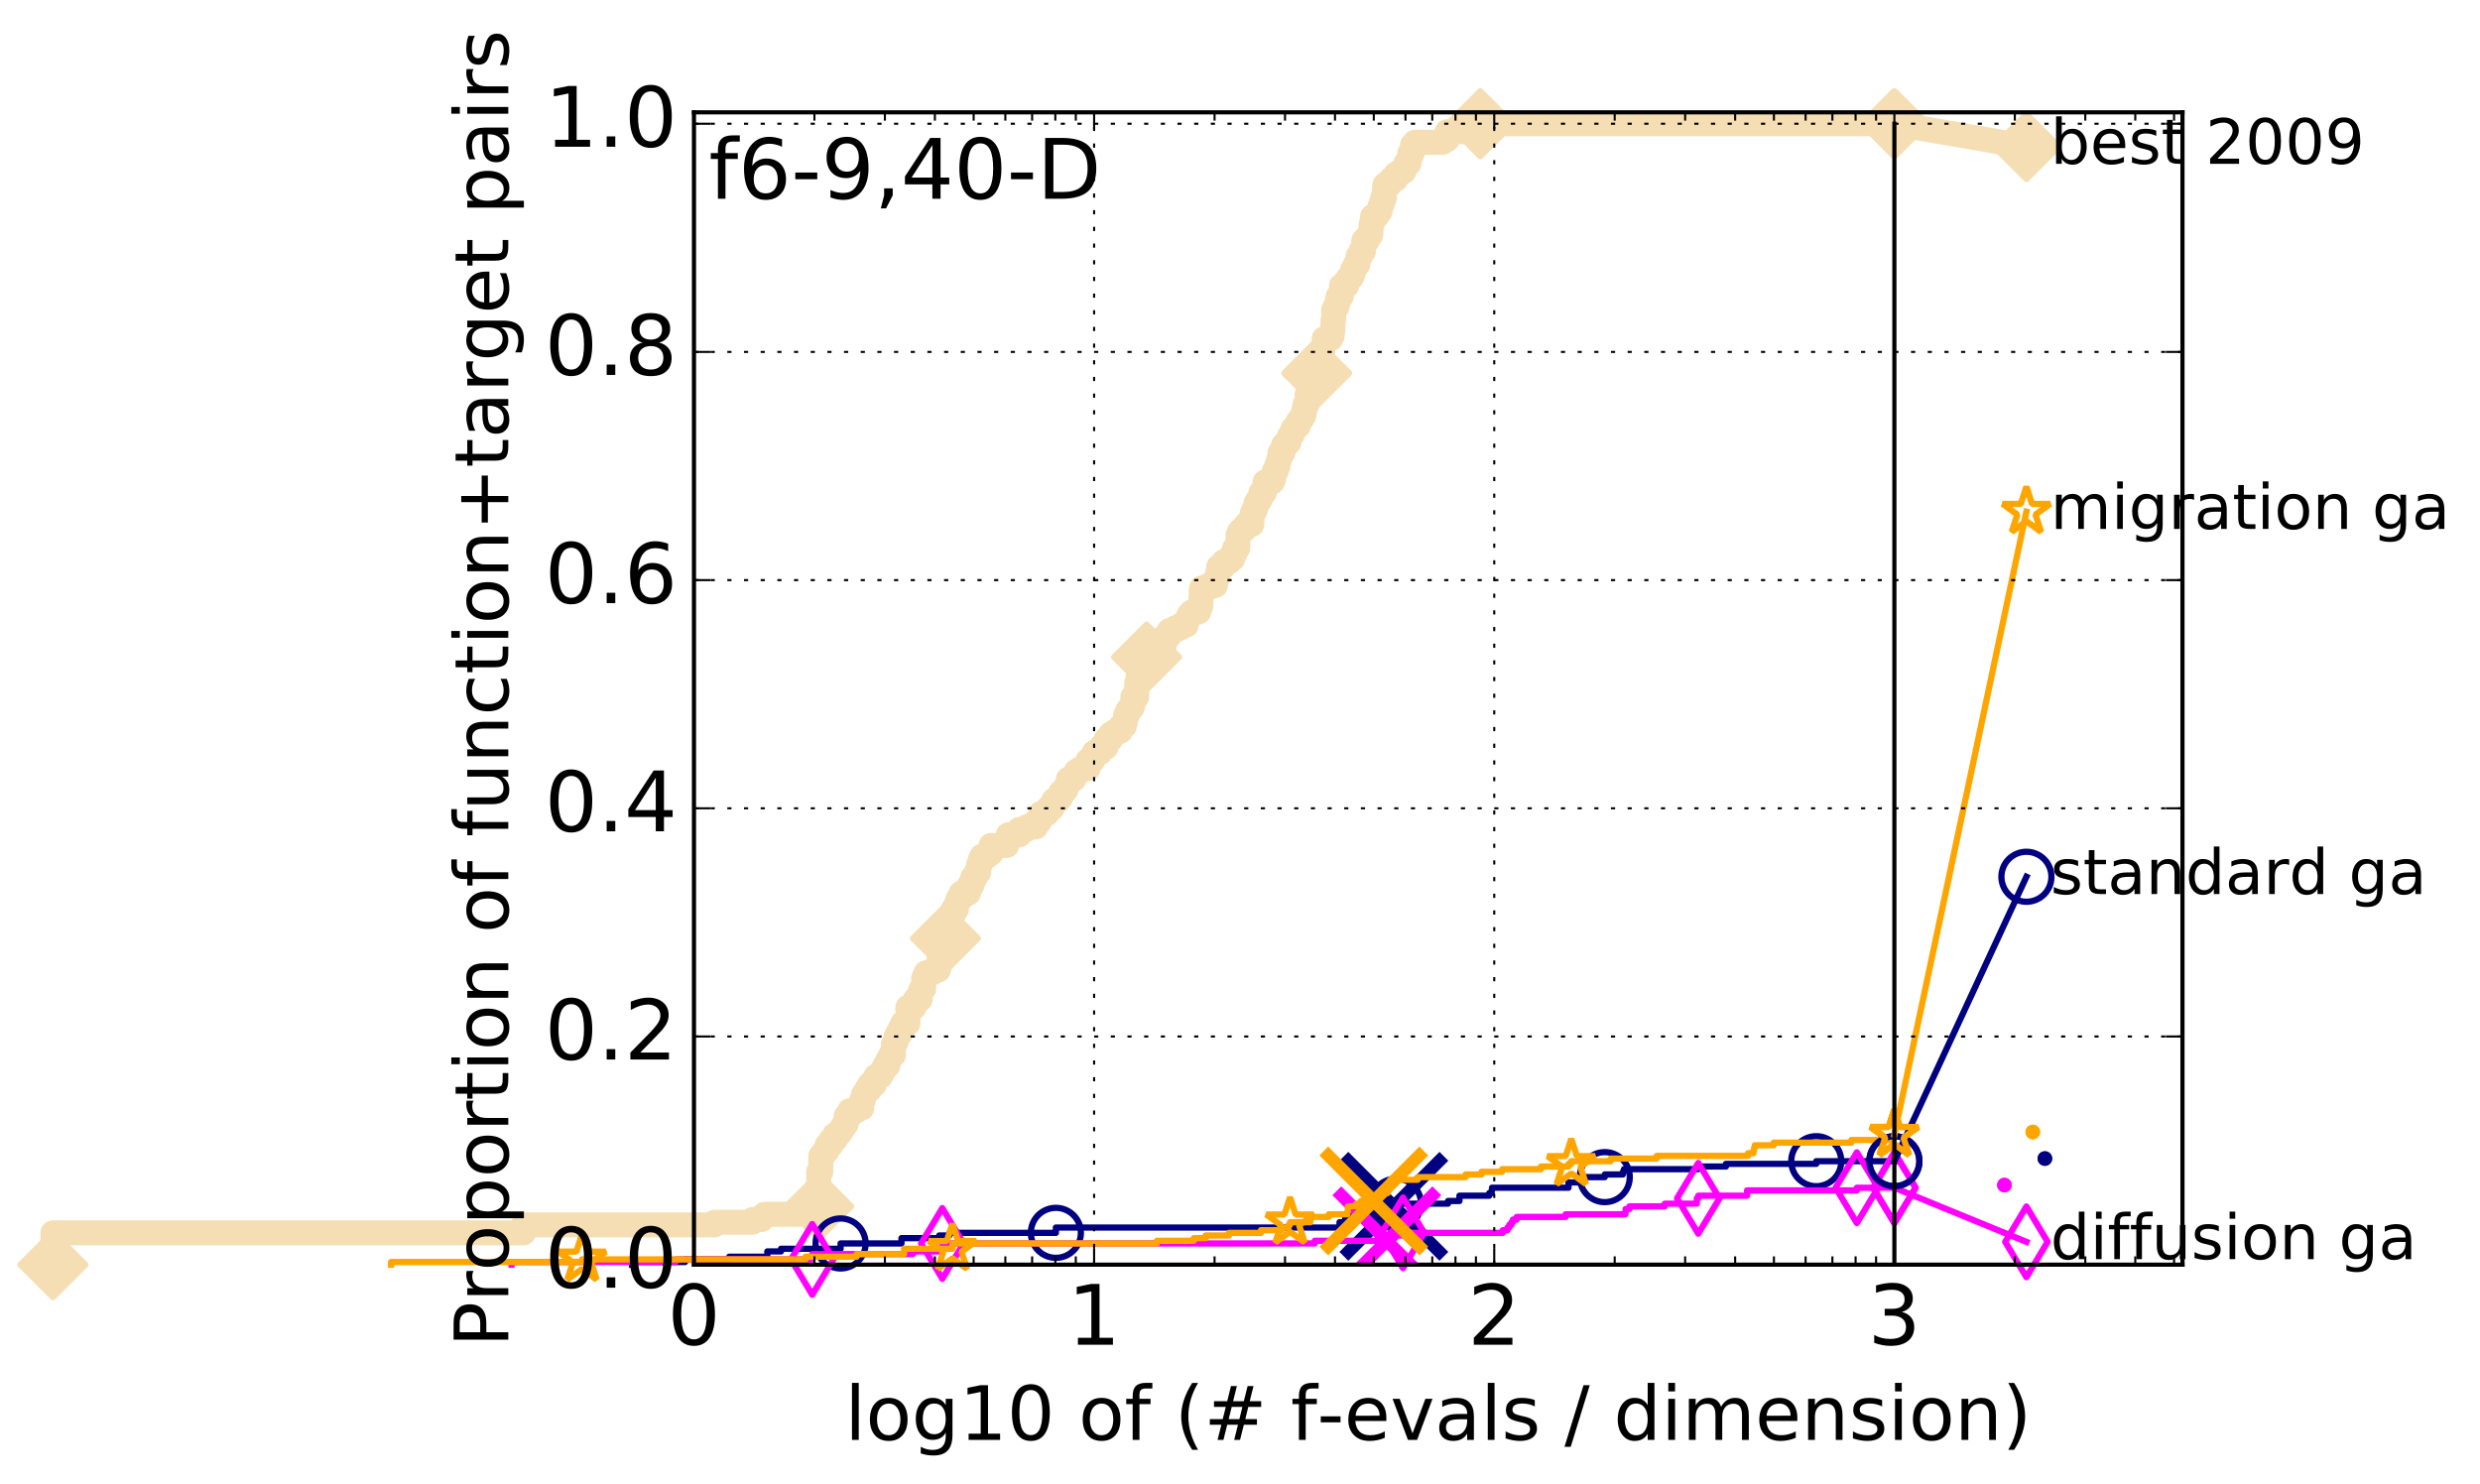 <?xml version="1.0" encoding="utf-8" standalone="no"?>
<!DOCTYPE svg PUBLIC "-//W3C//DTD SVG 1.1//EN"
  "http://www.w3.org/Graphics/SVG/1.1/DTD/svg11.dtd">
<!-- Created with matplotlib (http://matplotlib.org/) -->
<svg height="356pt" version="1.1" viewBox="0 0 595 356" width="595pt" xmlns="http://www.w3.org/2000/svg" xmlns:xlink="http://www.w3.org/1999/xlink">
 <defs>
  <style type="text/css">
*{stroke-linecap:butt;stroke-linejoin:round;stroke-miterlimit:100000;}
  </style>
 </defs>
 <g id="figure_1">
  <g id="patch_1">
   <path d="M 0 356.406 
L 595.011 356.406 
L 595.011 0 
L 0 0 
z
" style="fill:#ffffff;"/>
  </g>
  <g id="axes_1">
   <g id="patch_2">
    <path d="M 166.498 303.429 
L 523.618 303.429 
L 523.618 26.949 
L 166.498 26.949 
z
" style="fill:#ffffff;"/>
   </g>
   <g id="line2d_1">
    <path d="M 12.7 303.429 
L 12.7 295.79 
L 125.605 295.79 
L 125.605 293.88 
L 171.408 293.88 
L 171.408 293.244 
L 180.526 293.244 
L 180.526 292.607 
L 182.702 292.607 
L 182.702 291.97 
L 183.403 291.97 
L 183.403 291.334 
L 192.146 291.334 
L 192.146 290.061 
L 194.341 290.061 
L 194.341 289.424 
L 196.426 289.424 
L 196.426 281.148 
L 196.931 281.148 
L 196.931 277.328 
L 197.431 277.328 
L 197.431 276.692 
L 197.924 276.692 
L 197.924 276.055 
L 198.412 276.055 
L 198.412 274.782 
L 199.37 274.782 
L 199.37 273.509 
L 200.307 273.509 
L 200.307 272.235 
L 201.224 272.235 
L 201.224 271.599 
L 201.674 271.599 
L 201.674 270.962 
L 202.12 270.962 
L 202.12 270.326 
L 202.561 270.326 
L 202.561 269.689 
L 202.998 269.689 
L 202.998 267.779 
L 203.858 267.779 
L 203.858 266.506 
L 205.526 266.506 
L 205.526 265.869 
L 206.734 265.869 
L 206.734 263.96 
L 207.129 263.96 
L 207.129 262.686 
L 207.521 262.686 
L 207.521 262.05 
L 207.909 262.05 
L 207.909 261.413 
L 208.674 261.413 
L 208.674 260.14 
L 209.796 260.14 
L 209.796 258.867 
L 210.163 258.867 
L 210.163 258.23 
L 211.246 258.23 
L 211.246 257.593 
L 211.601 257.593 
L 211.601 256.957 
L 211.953 256.957 
L 211.953 256.32 
L 212.301 256.32 
L 212.301 255.684 
L 212.991 255.684 
L 212.991 254.41 
L 213.331 254.41 
L 213.331 253.774 
L 213.668 253.774 
L 213.668 253.137 
L 214.336 253.137 
L 214.336 250.591 
L 214.665 250.591 
L 214.665 249.954 
L 214.992 249.954 
L 214.992 248.681 
L 215.317 248.681 
L 215.317 248.044 
L 215.958 248.044 
L 215.958 246.771 
L 216.59 246.771 
L 216.59 245.498 
L 217.825 245.498 
L 217.825 241.678 
L 219.32 241.678 
L 219.32 241.042 
L 219.612 241.042 
L 219.612 239.768 
L 220.762 239.768 
L 220.762 237.858 
L 221.045 237.858 
L 221.045 237.222 
L 221.605 237.222 
L 221.605 234.675 
L 221.882 234.675 
L 221.882 234.039 
L 222.157 234.039 
L 222.157 233.402 
L 223.771 233.402 
L 223.771 232.766 
L 225.07 232.766 
L 225.07 232.129 
L 225.325 232.129 
L 225.325 226.399 
L 226.081 226.399 
L 226.081 225.126 
L 226.823 225.126 
L 226.823 222.58 
L 227.311 222.58 
L 227.311 221.943 
L 227.793 221.943 
L 227.793 221.307 
L 228.269 221.307 
L 228.269 220.033 
L 228.505 220.033 
L 228.505 219.397 
L 228.74 219.397 
L 228.74 218.124 
L 229.437 218.124 
L 229.437 216.85 
L 229.667 216.85 
L 229.667 216.214 
L 229.895 216.214 
L 229.895 215.577 
L 230.573 215.577 
L 230.573 214.304 
L 232.329 214.304 
L 232.329 213.667 
L 232.543 213.667 
L 232.543 212.394 
L 233.18 212.394 
L 233.18 211.757 
L 233.39 211.757 
L 233.39 210.484 
L 234.014 210.484 
L 234.014 209.848 
L 234.22 209.848 
L 234.22 209.211 
L 234.831 209.211 
L 234.831 207.301 
L 235.234 207.301 
L 235.234 206.028 
L 235.633 206.028 
L 235.633 205.391 
L 236.808 205.391 
L 236.808 204.755 
L 237.762 204.755 
L 237.762 202.845 
L 241.546 202.845 
L 241.546 201.572 
L 241.889 201.572 
L 241.889 200.298 
L 244.537 200.298 
L 244.537 199.025 
L 246.265 199.025 
L 246.265 198.389 
L 248.511 198.389 
L 248.511 197.115 
L 249.377 197.115 
L 249.377 196.479 
L 249.661 196.479 
L 249.661 195.206 
L 251.193 195.206 
L 251.193 194.569 
L 251.465 194.569 
L 251.465 193.932 
L 252.405 193.932 
L 252.405 193.296 
L 252.538 193.296 
L 252.538 192.659 
L 252.802 192.659 
L 252.802 192.023 
L 253.969 192.023 
L 253.969 191.386 
L 254.477 191.386 
L 254.477 190.113 
L 255.229 190.113 
L 255.229 189.476 
L 255.722 189.476 
L 255.722 188.839 
L 255.967 188.839 
L 255.967 188.203 
L 256.331 188.203 
L 256.331 186.93 
L 257.639 186.93 
L 257.639 186.293 
L 257.873 186.293 
L 257.873 185.656 
L 258.221 185.656 
L 258.221 185.02 
L 259.247 185.02 
L 259.247 184.383 
L 261.012 184.383 
L 261.012 182.473 
L 262.184 182.473 
L 262.184 181.837 
L 262.393 181.837 
L 262.498 180.564 
L 263.932 180.564 
L 264.033 179.29 
L 265.319 179.29 
L 265.416 177.38 
L 266.471 177.38 
L 266.471 176.107 
L 267.501 176.107 
L 267.501 175.471 
L 268.775 175.471 
L 268.775 174.834 
L 268.954 174.834 
L 268.954 174.197 
L 269.75 174.197 
L 269.75 173.561 
L 269.925 173.561 
L 270.012 171.651 
L 270.445 171.651 
L 270.445 171.014 
L 270.617 171.014 
L 270.617 170.378 
L 271.129 170.378 
L 271.129 169.741 
L 271.634 169.741 
L 271.634 169.105 
L 271.801 169.105 
L 271.801 167.195 
L 272.708 167.195 
L 272.708 164.012 
L 272.952 164.012 
L 273.033 162.738 
L 273.114 162.738 
L 273.195 160.192 
L 274.073 160.192 
L 274.073 158.919 
L 274.466 158.919 
L 274.466 157.646 
L 275.087 157.646 
L 275.087 156.372 
L 276.077 156.372 
L 276.077 155.736 
L 276.452 155.736 
L 276.452 155.099 
L 278.133 155.099 
L 278.133 154.462 
L 279.472 154.462 
L 279.472 153.189 
L 279.61 153.189 
L 279.61 152.553 
L 280.567 152.553 
L 280.567 151.279 
L 281.963 151.279 
L 281.963 150.643 
L 283.25 150.643 
L 283.25 150.006 
L 284.559 150.006 
L 284.559 149.37 
L 284.743 149.37 
L 284.743 148.733 
L 284.987 148.733 
L 284.987 148.096 
L 285.29 148.096 
L 285.29 147.46 
L 285.889 147.46 
L 285.889 146.823 
L 287.579 146.823 
L 287.579 146.187 
L 287.75 146.187 
L 287.75 145.55 
L 288.09 145.55 
L 288.146 143.003 
L 288.203 143.003 
L 288.203 141.73 
L 288.315 141.73 
L 288.315 141.094 
L 289.911 141.094 
L 289.911 140.457 
L 291.605 140.457 
L 291.656 139.184 
L 291.811 139.184 
L 291.811 138.547 
L 292.171 138.547 
L 292.171 137.274 
L 292.375 137.274 
L 292.375 136.001 
L 293.48 136.001 
L 293.48 135.364 
L 293.629 135.364 
L 293.629 134.728 
L 294.99 134.728 
L 294.99 134.091 
L 295.748 134.091 
L 295.748 132.818 
L 296.215 132.818 
L 296.215 131.545 
L 296.951 131.545 
L 297.042 128.361 
L 297.269 128.361 
L 297.269 127.725 
L 297.809 127.725 
L 297.809 127.088 
L 298.518 127.088 
L 298.518 126.452 
L 298.955 126.452 
L 298.955 125.815 
L 300.323 125.815 
L 300.407 123.269 
L 300.658 123.269 
L 300.658 122.632 
L 301.032 122.632 
L 301.032 121.995 
L 301.28 121.995 
L 301.321 120.722 
L 301.689 120.722 
L 301.689 120.086 
L 302.215 120.086 
L 302.215 119.449 
L 302.495 119.449 
L 302.535 118.176 
L 303.365 118.176 
L 303.365 116.902 
L 303.521 116.902 
L 303.521 115.629 
L 305.276 115.629 
L 305.276 114.993 
L 305.536 114.993 
L 305.536 113.719 
L 305.685 113.719 
L 305.685 113.083 
L 306.163 113.083 
L 306.163 112.446 
L 306.309 112.446 
L 306.309 111.81 
L 306.636 111.81 
L 306.708 110.536 
L 306.888 110.536 
L 306.888 109.9 
L 307.103 109.9 
L 307.103 108.627 
L 307.777 108.627 
L 307.812 107.353 
L 307.988 107.353 
L 307.988 106.717 
L 308.716 106.717 
L 308.716 106.08 
L 309.263 106.08 
L 309.263 104.807 
L 309.635 104.807 
L 309.635 104.17 
L 310.103 104.17 
L 310.203 102.897 
L 310.764 102.897 
L 310.764 102.26 
L 311.446 102.26 
L 311.51 100.987 
L 311.99 100.987 
L 311.99 100.351 
L 312.433 100.351 
L 312.433 99.714 
L 312.809 99.714 
L 312.809 98.441 
L 313.057 98.441 
L 313.057 97.168 
L 313.52 97.168 
L 313.612 94.621 
L 314.459 94.621 
L 314.459 93.348 
L 314.609 93.348 
L 314.609 92.075 
L 315.29 92.075 
L 315.29 91.438 
L 315.466 91.438 
L 315.495 89.528 
L 315.903 89.528 
L 315.903 88.892 
L 316.335 88.892 
L 316.335 88.255 
L 316.449 88.255 
L 316.449 87.618 
L 316.592 87.618 
L 316.592 86.345 
L 316.932 86.345 
L 317.017 84.435 
L 317.354 84.435 
L 317.354 83.162 
L 317.521 83.162 
L 317.521 82.525 
L 317.66 82.525 
L 317.688 81.252 
L 319.267 81.252 
L 319.267 80.616 
L 319.612 80.616 
L 319.639 79.342 
L 319.771 79.342 
L 319.824 76.796 
L 319.955 76.796 
L 319.982 74.25 
L 320.322 74.25 
L 320.322 73.613 
L 320.762 73.613 
L 320.762 72.976 
L 320.916 72.976 
L 320.916 71.703 
L 321.07 71.703 
L 321.07 71.066 
L 321.805 71.066 
L 321.881 68.52 
L 323.092 68.52 
L 323.092 67.247 
L 323.552 67.247 
L 323.552 66.61 
L 324.222 66.61 
L 324.222 65.974 
L 324.529 65.974 
L 324.529 64.7 
L 324.974 64.7 
L 324.974 64.064 
L 325.16 64.064 
L 325.16 63.427 
L 325.781 63.427 
L 325.804 61.517 
L 326.348 61.517 
L 326.348 60.881 
L 326.483 60.881 
L 326.483 60.244 
L 327.13 60.244 
L 327.218 57.698 
L 328.049 57.698 
L 328.049 57.061 
L 328.307 57.061 
L 328.307 56.424 
L 328.863 56.424 
L 328.969 53.878 
L 329.18 53.878 
L 329.285 51.968 
L 330.261 51.968 
L 330.261 51.332 
L 330.669 51.332 
L 330.669 50.695 
L 331.114 50.695 
L 331.114 49.422 
L 331.354 49.422 
L 331.354 48.785 
L 331.712 48.785 
L 331.712 47.512 
L 332.146 47.512 
L 332.185 44.965 
L 332.264 44.965 
L 332.264 44.329 
L 333.345 44.329 
L 333.345 43.692 
L 333.667 43.692 
L 333.667 43.056 
L 334.842 43.056 
L 334.86 41.782 
L 335.823 41.782 
L 335.823 41.146 
L 336.799 41.146 
L 336.799 40.509 
L 337.078 40.509 
L 337.078 39.873 
L 337.27 39.873 
L 337.27 39.236 
L 338.026 39.236 
L 338.026 37.963 
L 338.264 37.963 
L 338.264 36.69 
L 338.852 36.69 
L 338.902 34.78 
L 339.449 34.78 
L 339.449 34.143 
L 346.113 34.143 
L 346.113 33.506 
L 347.193 33.506 
L 347.193 31.597 
L 354.874 31.597 
L 354.874 30.96 
L 355.157 30.96 
L 355.157 29.687 
L 454.498 29.687 
L 454.498 29.687 
" style="fill:none;stroke:#f5deb3;stroke-linecap:square;stroke-width:6.0;"/>
   </g>
   <g id="line2d_2"/>
   <g id="line2d_3">
    <path d="M 454.498 29.687 
L 486.178 35.162 
" style="fill:none;stroke:#f5deb3;stroke-linecap:square;stroke-width:6.0;"/>
    <defs>
     <path d="M -0 7.778 
L 7.778 0 
L 0 -7.778 
L -7.778 -0 
z
" id="mbddf69cf65" style="stroke:#f5deb3;stroke-linejoin:miter;stroke-width:1.5;"/>
    </defs>
    <g>
     <use style="fill:#f5deb3;stroke:#f5deb3;stroke-linejoin:miter;stroke-width:1.5;" x="454.498" xlink:href="#mbddf69cf65" y="29.687"/>
     <use style="fill:#f5deb3;stroke:#f5deb3;stroke-linejoin:miter;stroke-width:1.5;" x="486.178" xlink:href="#mbddf69cf65" y="35.162"/>
    </g>
   </g>
   <g id="line2d_4">
    <defs>
     <path d="M 0 1.5 
C 0.398 1.5 0.779 1.342 1.061 1.061 
C 1.342 0.779 1.5 0.398 1.5 0 
C 1.5 -0.398 1.342 -0.779 1.061 -1.061 
C 0.779 -1.342 0.398 -1.5 0 -1.5 
C -0.398 -1.5 -0.779 -1.342 -1.061 -1.061 
C -1.342 -0.779 -1.5 -0.398 -1.5 0 
C -1.5 0.398 -1.342 0.779 -1.061 1.061 
C -0.779 1.342 -0.398 1.5 0 1.5 
z
" id="mf0851daa03" style="stroke:#f5deb3;stroke-width:0.5;"/>
    </defs>
    <g>
     <use style="fill:#f5deb3;stroke:#f5deb3;stroke-width:0.5;" x="355.157" xlink:href="#mf0851daa03" y="29.687"/>
     <use style="fill:#f5deb3;stroke:#f5deb3;stroke-width:0.5;" x="355.157" xlink:href="#mf0851daa03" y="29.687"/>
    </g>
   </g>
   <g id="line2d_5">
    <g>
     <use style="fill:#f5deb3;stroke:#f5deb3;stroke-linejoin:miter;stroke-width:1.5;" x="12.7" xlink:href="#mbddf69cf65" y="303.429"/>
     <use style="fill:#f5deb3;stroke:#f5deb3;stroke-linejoin:miter;stroke-width:1.5;" x="196.426" xlink:href="#mbddf69cf65" y="289.424"/>
     <use style="fill:#f5deb3;stroke:#f5deb3;stroke-linejoin:miter;stroke-width:1.5;" x="226.823" xlink:href="#mbddf69cf65" y="225.126"/>
     <use style="fill:#f5deb3;stroke:#f5deb3;stroke-linejoin:miter;stroke-width:1.5;" x="275.087" xlink:href="#mbddf69cf65" y="157.646"/>
     <use style="fill:#f5deb3;stroke:#f5deb3;stroke-linejoin:miter;stroke-width:1.5;" x="315.903" xlink:href="#mbddf69cf65" y="89.528"/>
     <use style="fill:#f5deb3;stroke:#f5deb3;stroke-linejoin:miter;stroke-width:1.5;" x="355.157" xlink:href="#mbddf69cf65" y="29.687"/>
     <use style="fill:#f5deb3;stroke:#f5deb3;stroke-linejoin:miter;stroke-width:1.5;" x="454.498" xlink:href="#mbddf69cf65" y="29.687"/>
    </g>
   </g>
   <g id="line2d_6">
    <defs>
     <path d="M 0 1.5 
C 0.398 1.5 0.779 1.342 1.061 1.061 
C 1.342 0.779 1.5 0.398 1.5 0 
C 1.5 -0.398 1.342 -0.779 1.061 -1.061 
C 0.779 -1.342 0.398 -1.5 0 -1.5 
C -0.398 -1.5 -0.779 -1.342 -1.061 -1.061 
C -1.342 -0.779 -1.5 -0.398 -1.5 0 
C -1.5 0.398 -1.342 0.779 -1.061 1.061 
C -0.779 1.342 -0.398 1.5 0 1.5 
z
" id="maa0681d1cb" style="stroke:#000080;stroke-width:0.5;"/>
    </defs>
    <g>
     <use style="fill:#000080;stroke:#000080;stroke-width:0.5;" x="490.61" xlink:href="#maa0681d1cb" y="277.965"/>
     <use style="fill:#000080;stroke:#000080;stroke-width:0.5;" x="490.61" xlink:href="#maa0681d1cb" y="277.965"/>
    </g>
   </g>
   <g id="line2d_7">
    <path d="M 151.627 303.429 
L 151.627 302.793 
L 164.359 302.793 
L 164.359 302.156 
L 174.959 302.156 
L 174.959 301.52 
L 184.092 301.52 
L 184.092 300.246 
L 187.376 300.246 
L 187.376 299.61 
L 201.674 299.61 
L 201.674 298.336 
L 216.275 298.336 
L 216.275 297.063 
L 225.325 297.063 
L 225.325 296.427 
L 227.793 296.427 
L 227.793 295.79 
L 253.324 295.79 
L 253.324 294.517 
L 321.376 294.517 
L 321.376 293.244 
L 322.749 293.244 
L 322.749 291.97 
L 322.921 291.97 
L 322.921 291.334 
L 329.053 291.334 
L 329.053 290.697 
L 333.912 290.697 
L 333.912 289.424 
L 334.934 289.424 
L 334.934 288.787 
L 347.411 288.787 
L 347.411 288.151 
L 350.148 288.151 
L 350.148 286.877 
L 357.303 286.877 
L 357.303 286.241 
L 357.889 286.241 
L 357.889 285.604 
L 357.963 285.604 
L 357.963 284.968 
L 376.31 284.968 
L 376.31 283.694 
L 378.508 283.694 
L 378.508 283.058 
L 378.829 283.058 
L 378.829 282.421 
L 385.016 282.421 
L 385.016 281.785 
L 389.361 281.785 
L 389.361 281.148 
L 389.624 281.148 
L 389.624 280.511 
L 407.41 280.511 
L 407.41 279.875 
L 414.086 279.875 
L 414.086 279.238 
L 435.754 279.238 
L 435.754 278.602 
L 454.498 278.602 
" style="fill:none;stroke:#000080;stroke-linecap:square;stroke-width:1.5;"/>
   </g>
   <g id="line2d_8">
    <defs>
     <path d="M 0 6 
C 1.591 6 3.117 5.368 4.243 4.243 
C 5.368 3.117 6 1.591 6 0 
C 6 -1.591 5.368 -3.117 4.243 -4.243 
C 3.117 -5.368 1.591 -6 0 -6 
C -1.591 -6 -3.117 -5.368 -4.243 -4.243 
C -5.368 -3.117 -6 -1.591 -6 0 
C -6 1.591 -5.368 3.117 -4.243 4.243 
C -3.117 5.368 -1.591 6 0 6 
z
" id="mea97432cd5" style="stroke:#000080;stroke-width:1.5;"/>
    </defs>
    <g>
     <use style="fill:none;stroke:#000080;stroke-width:1.5;" x="201.674" xlink:href="#mea97432cd5" y="298.336"/>
     <use style="fill:none;stroke:#000080;stroke-width:1.5;" x="253.324" xlink:href="#mea97432cd5" y="295.79"/>
     <use style="fill:none;stroke:#000080;stroke-width:1.5;" x="334.934" xlink:href="#mea97432cd5" y="288.787"/>
     <use style="fill:none;stroke:#000080;stroke-width:1.5;" x="385.016" xlink:href="#mea97432cd5" y="282.421"/>
     <use style="fill:none;stroke:#000080;stroke-width:1.5;" x="435.754" xlink:href="#mea97432cd5" y="278.602"/>
     <use style="fill:none;stroke:#000080;stroke-width:1.5;" x="454.498" xlink:href="#mea97432cd5" y="278.602"/>
    </g>
   </g>
   <g id="line2d_9"/>
   <g id="line2d_10">
    <path clip-path="url(#pfcf5b5c3a6)" d="M 334.417 289.424 
" style="fill:none;stroke:#000080;stroke-linecap:square;"/>
    <defs>
     <path d="M -12 12 
L 12 -12 
M -12 -12 
L 12 12 
" id="mecd2dae544" style="stroke:#000080;stroke-width:3.0;"/>
    </defs>
    <g clip-path="url(#pfcf5b5c3a6)">
     <use style="fill:#000080;stroke:#000080;stroke-width:3.0;" x="334.417" xlink:href="#mecd2dae544" y="289.424"/>
    </g>
   </g>
   <g id="line2d_11">
    <defs>
     <path d="M 0 1.5 
C 0.398 1.5 0.779 1.342 1.061 1.061 
C 1.342 0.779 1.5 0.398 1.5 0 
C 1.5 -0.398 1.342 -0.779 1.061 -1.061 
C 0.779 -1.342 0.398 -1.5 0 -1.5 
C -0.398 -1.5 -0.779 -1.342 -1.061 -1.061 
C -1.342 -0.779 -1.5 -0.398 -1.5 0 
C -1.5 0.398 -1.342 0.779 -1.061 1.061 
C -0.779 1.342 -0.398 1.5 0 1.5 
z
" id="ma4cb9cfbfd" style="stroke:#ff00ff;stroke-width:0.5;"/>
    </defs>
    <g>
     <use style="fill:#ff00ff;stroke:#ff00ff;stroke-width:0.5;" x="480.9" xlink:href="#ma4cb9cfbfd" y="284.331"/>
     <use style="fill:#ff00ff;stroke:#ff00ff;stroke-width:0.5;" x="480.9" xlink:href="#ma4cb9cfbfd" y="284.331"/>
    </g>
   </g>
   <g id="line2d_12">
    <path d="M 122.728 303.429 
L 122.728 302.793 
L 162.105 302.793 
L 162.105 302.156 
L 194.872 302.156 
L 194.872 300.883 
L 219.025 300.883 
L 219.025 300.246 
L 226.081 300.246 
L 226.081 298.336 
L 315.437 298.336 
L 315.437 297.7 
L 333.667 297.7 
L 333.667 297.063 
L 334.694 297.063 
L 334.694 296.427 
L 336.605 296.427 
L 336.605 295.79 
L 360.552 295.79 
L 360.552 295.153 
L 361.668 295.153 
L 361.668 294.517 
L 362.1 294.517 
L 362.1 293.88 
L 362.623 293.88 
L 362.623 293.244 
L 362.971 293.244 
L 362.971 292.607 
L 363.887 292.607 
L 363.887 291.97 
L 375.631 291.97 
L 375.631 291.334 
L 389.993 291.334 
L 389.993 290.697 
L 390.017 290.697 
L 390.017 290.061 
L 390.966 290.061 
L 390.966 289.424 
L 399.423 289.424 
L 399.423 288.787 
L 407.093 288.787 
L 407.093 287.514 
L 407.449 287.514 
L 407.449 286.877 
L 419.16 286.877 
L 419.16 285.604 
L 445.499 285.604 
L 445.499 284.968 
L 454.498 284.968 
" style="fill:none;stroke:#ff00ff;stroke-linecap:square;stroke-width:1.5;"/>
   </g>
   <g id="line2d_13">
    <defs>
     <path d="M -0 8.485 
L 5.091 0 
L 0 -8.485 
L -5.091 -0 
z
" id="mdbe964b99f" style="stroke:#ff00ff;stroke-linejoin:miter;stroke-width:1.5;"/>
    </defs>
    <g>
     <use style="fill:none;stroke:#ff00ff;stroke-linejoin:miter;stroke-width:1.5;" x="194.872" xlink:href="#mdbe964b99f" y="302.156"/>
     <use style="fill:none;stroke:#ff00ff;stroke-linejoin:miter;stroke-width:1.5;" x="226.081" xlink:href="#mdbe964b99f" y="298.336"/>
     <use style="fill:none;stroke:#ff00ff;stroke-linejoin:miter;stroke-width:1.5;" x="336.605" xlink:href="#mdbe964b99f" y="295.79"/>
     <use style="fill:none;stroke:#ff00ff;stroke-linejoin:miter;stroke-width:1.5;" x="407.449" xlink:href="#mdbe964b99f" y="287.514"/>
     <use style="fill:none;stroke:#ff00ff;stroke-linejoin:miter;stroke-width:1.5;" x="445.499" xlink:href="#mdbe964b99f" y="284.968"/>
     <use style="fill:none;stroke:#ff00ff;stroke-linejoin:miter;stroke-width:1.5;" x="454.498" xlink:href="#mdbe964b99f" y="284.968"/>
    </g>
   </g>
   <g id="line2d_14"/>
   <g id="line2d_15">
    <path clip-path="url(#pfcf5b5c3a6)" d="M 332.73 297.7 
" style="fill:none;stroke:#ff00ff;stroke-linecap:square;"/>
    <defs>
     <path d="M -12 12 
L 12 -12 
M -12 -12 
L 12 12 
" id="ma288fd0204" style="stroke:#ff00ff;stroke-width:3.0;"/>
    </defs>
    <g clip-path="url(#pfcf5b5c3a6)">
     <use style="fill:#ff00ff;stroke:#ff00ff;stroke-width:3.0;" x="332.73" xlink:href="#ma288fd0204" y="297.7"/>
    </g>
   </g>
   <g id="line2d_16">
    <defs>
     <path d="M 0 1.5 
C 0.398 1.5 0.779 1.342 1.061 1.061 
C 1.342 0.779 1.5 0.398 1.5 0 
C 1.5 -0.398 1.342 -0.779 1.061 -1.061 
C 0.779 -1.342 0.398 -1.5 0 -1.5 
C -0.398 -1.5 -0.779 -1.342 -1.061 -1.061 
C -1.342 -0.779 -1.5 -0.398 -1.5 0 
C -1.5 0.398 -1.342 0.779 -1.061 1.061 
C -0.779 1.342 -0.398 1.5 0 1.5 
z
" id="m03651721b8" style="stroke:#ffa500;stroke-width:0.5;"/>
    </defs>
    <g>
     <use style="fill:#ffa500;stroke:#ffa500;stroke-width:0.5;" x="487.707" xlink:href="#m03651721b8" y="271.599"/>
     <use style="fill:#ffa500;stroke:#ffa500;stroke-width:0.5;" x="487.707" xlink:href="#m03651721b8" y="271.599"/>
    </g>
   </g>
   <g id="line2d_17">
    <path d="M 93.829 303.429 
L 93.829 302.793 
L 139.633 302.793 
L 139.633 302.156 
L 193.258 302.156 
L 193.258 301.52 
L 205.526 301.52 
L 205.526 300.883 
L 216.902 300.883 
L 216.902 299.61 
L 228.505 299.61 
L 228.505 298.336 
L 277.556 298.336 
L 277.556 297.7 
L 286.421 297.7 
L 286.421 297.063 
L 289.258 297.063 
L 289.258 296.427 
L 294.846 296.427 
L 294.846 295.79 
L 302.535 295.79 
L 302.535 295.153 
L 307.495 295.153 
L 307.495 294.517 
L 309.161 294.517 
L 309.161 293.88 
L 309.5 293.88 
L 309.5 293.244 
L 314.369 293.244 
L 314.369 292.607 
L 314.489 292.607 
L 314.489 291.97 
L 318.81 291.97 
L 318.81 291.334 
L 323.262 291.334 
L 323.262 290.697 
L 323.383 290.697 
L 323.383 289.424 
L 325.368 289.424 
L 325.368 288.787 
L 326.506 288.787 
L 326.506 288.151 
L 330.055 288.151 
L 330.055 287.514 
L 330.199 287.514 
L 330.199 286.877 
L 331.274 286.877 
L 331.274 286.241 
L 332.942 286.241 
L 332.942 285.604 
L 332.981 285.604 
L 332.981 284.968 
L 333.325 284.968 
L 333.325 284.331 
L 333.535 284.331 
L 333.535 283.058 
L 340.118 283.058 
L 340.118 282.421 
L 351.624 282.421 
L 351.624 281.785 
L 355.45 281.785 
L 355.45 281.148 
L 360.403 281.148 
L 360.403 280.511 
L 369.716 280.511 
L 369.716 279.875 
L 376.323 279.875 
L 376.323 279.238 
L 376.984 279.238 
L 376.984 278.602 
L 386.432 278.602 
L 386.432 277.965 
L 397.472 277.965 
L 397.472 277.328 
L 419.395 277.328 
L 419.395 276.692 
L 420.696 276.692 
L 420.696 276.055 
L 420.843 276.055 
L 420.843 275.419 
L 421.011 275.419 
L 421.011 274.782 
L 425.555 274.782 
L 425.555 274.145 
L 444.186 274.145 
L 444.186 273.509 
L 454.307 273.509 
L 454.307 272.872 
L 454.458 272.872 
L 454.458 272.235 
L 454.498 272.235 
" style="fill:none;stroke:#ffa500;stroke-linecap:square;stroke-width:1.5;"/>
   </g>
   <g id="line2d_18">
    <defs>
     <path d="M 0 -6 
L -1.347 -1.854 
L -5.706 -1.854 
L -2.18 0.708 
L -3.527 4.854 
L -0 2.292 
L 3.527 4.854 
L 2.18 0.708 
L 5.706 -1.854 
L 1.347 -1.854 
z
" id="m2312b5f570" style="stroke:#ffa500;stroke-linejoin:bevel;stroke-width:1.5;"/>
    </defs>
    <g>
     <use style="fill:none;stroke:#ffa500;stroke-linejoin:bevel;stroke-width:1.5;" x="139.633" xlink:href="#m2312b5f570" y="302.156"/>
     <use style="fill:none;stroke:#ffa500;stroke-linejoin:bevel;stroke-width:1.5;" x="228.505" xlink:href="#m2312b5f570" y="299.61"/>
     <use style="fill:none;stroke:#ffa500;stroke-linejoin:bevel;stroke-width:1.5;" x="309.5" xlink:href="#m2312b5f570" y="293.244"/>
     <use style="fill:none;stroke:#ffa500;stroke-linejoin:bevel;stroke-width:1.5;" x="376.984" xlink:href="#m2312b5f570" y="279.238"/>
     <use style="fill:none;stroke:#ffa500;stroke-linejoin:bevel;stroke-width:1.5;" x="454.458" xlink:href="#m2312b5f570" y="272.235"/>
     <use style="fill:none;stroke:#ffa500;stroke-linejoin:bevel;stroke-width:1.5;" x="454.498" xlink:href="#m2312b5f570" y="272.235"/>
    </g>
   </g>
   <g id="line2d_19"/>
   <g id="line2d_20">
    <path clip-path="url(#pfcf5b5c3a6)" d="M 329.599 288.151 
" style="fill:none;stroke:#ffa500;stroke-linecap:square;"/>
    <defs>
     <path d="M -12 12 
L 12 -12 
M -12 -12 
L 12 12 
" id="m19059ef55e" style="stroke:#ffa500;stroke-width:3.0;"/>
    </defs>
    <g clip-path="url(#pfcf5b5c3a6)">
     <use style="fill:#ffa500;stroke:#ffa500;stroke-width:3.0;" x="329.599" xlink:href="#m19059ef55e" y="288.151"/>
    </g>
   </g>
   <g id="line2d_21">
    <path d="M 454.498 284.968 
L 486.178 297.955 
" style="fill:none;stroke:#ff00ff;stroke-linecap:square;stroke-width:1.5;"/>
    <g>
     <use style="fill:none;stroke:#ff00ff;stroke-linejoin:miter;stroke-width:1.5;" x="454.498" xlink:href="#mdbe964b99f" y="284.968"/>
     <use style="fill:none;stroke:#ff00ff;stroke-linejoin:miter;stroke-width:1.5;" x="486.178" xlink:href="#mdbe964b99f" y="297.955"/>
    </g>
   </g>
   <g id="line2d_22">
    <path d="M 454.498 278.602 
L 486.178 210.357 
" style="fill:none;stroke:#000080;stroke-linecap:square;stroke-width:1.5;"/>
    <g>
     <use style="fill:none;stroke:#000080;stroke-width:1.5;" x="454.498" xlink:href="#mea97432cd5" y="278.602"/>
     <use style="fill:none;stroke:#000080;stroke-width:1.5;" x="486.178" xlink:href="#mea97432cd5" y="210.357"/>
    </g>
   </g>
   <g id="line2d_23">
    <path d="M 454.498 272.235 
L 486.178 122.759 
" style="fill:none;stroke:#ffa500;stroke-linecap:square;stroke-width:1.5;"/>
    <g>
     <use style="fill:none;stroke:#ffa500;stroke-linejoin:bevel;stroke-width:1.5;" x="454.498" xlink:href="#m2312b5f570" y="272.235"/>
     <use style="fill:none;stroke:#ffa500;stroke-linejoin:bevel;stroke-width:1.5;" x="486.178" xlink:href="#m2312b5f570" y="122.759"/>
    </g>
   </g>
   <g id="line2d_24">
    <path d="M 454.498 303.429 
L 454.498 29.687 
" style="fill:none;stroke:#000000;stroke-linecap:square;"/>
   </g>
   <g id="patch_3">
    <path d="M 166.498 26.949 
L 523.618 26.949 
" style="fill:none;stroke:#000000;stroke-linecap:square;stroke-linejoin:miter;"/>
   </g>
   <g id="patch_4">
    <path d="M 523.618 303.429 
L 523.618 26.949 
" style="fill:none;stroke:#000000;stroke-linecap:square;stroke-linejoin:miter;"/>
   </g>
   <g id="patch_5">
    <path d="M 166.498 303.429 
L 523.618 303.429 
" style="fill:none;stroke:#000000;stroke-linecap:square;stroke-linejoin:miter;"/>
   </g>
   <g id="patch_6">
    <path d="M 166.498 303.429 
L 166.498 26.949 
" style="fill:none;stroke:#000000;stroke-linecap:square;stroke-linejoin:miter;"/>
   </g>
   <g id="matplotlib.axis_1">
    <g id="xtick_1">
     <g id="line2d_25">
      <path clip-path="url(#pfcf5b5c3a6)" d="M 166.498 303.429 
L 166.498 26.949 
" style="fill:none;stroke:#000000;stroke-dasharray:1,3;stroke-dashoffset:0.0;stroke-width:0.5;"/>
     </g>
     <g id="line2d_26">
      <defs>
       <path d="M 0 0 
L 0 -4 
" id="mc2e3adf0c9" style="stroke:#000000;stroke-width:0.5;"/>
      </defs>
      <g>
       <use style="stroke:#000000;stroke-width:0.5;" x="166.498" xlink:href="#mc2e3adf0c9" y="303.429"/>
      </g>
     </g>
     <g id="line2d_27">
      <defs>
       <path d="M 0 0 
L 0 4 
" id="m83f76439c8" style="stroke:#000000;stroke-width:0.5;"/>
      </defs>
      <g>
       <use style="stroke:#000000;stroke-width:0.5;" x="166.498" xlink:href="#m83f76439c8" y="26.949"/>
      </g>
     </g>
     <g id="text_1">
      <!-- 0 -->
      <defs>
       <path d="M 31.781 66.406 
Q 24.172 66.406 20.328 58.906 
Q 16.5 51.422 16.5 36.375 
Q 16.5 21.391 20.328 13.891 
Q 24.172 6.391 31.781 6.391 
Q 39.453 6.391 43.281 13.891 
Q 47.125 21.391 47.125 36.375 
Q 47.125 51.422 43.281 58.906 
Q 39.453 66.406 31.781 66.406 
M 31.781 74.219 
Q 44.047 74.219 50.516 64.516 
Q 56.984 54.828 56.984 36.375 
Q 56.984 17.969 50.516 8.266 
Q 44.047 -1.422 31.781 -1.422 
Q 19.531 -1.422 13.062 8.266 
Q 6.594 17.969 6.594 36.375 
Q 6.594 54.828 13.062 64.516 
Q 19.531 74.219 31.781 74.219 
" id="BitstreamVeraSans-Roman-30"/>
      </defs>
      <g transform="translate(160.135 322.626)scale(0.2 -0.2)">
       <use xlink:href="#BitstreamVeraSans-Roman-30"/>
      </g>
     </g>
    </g>
    <g id="xtick_2">
     <g id="line2d_28">
      <path clip-path="url(#pfcf5b5c3a6)" d="M 262.498 303.429 
L 262.498 26.949 
" style="fill:none;stroke:#000000;stroke-dasharray:1,3;stroke-dashoffset:0.0;stroke-width:0.5;"/>
     </g>
     <g id="line2d_29">
      <g>
       <use style="stroke:#000000;stroke-width:0.5;" x="262.498" xlink:href="#mc2e3adf0c9" y="303.429"/>
      </g>
     </g>
     <g id="line2d_30">
      <g>
       <use style="stroke:#000000;stroke-width:0.5;" x="262.498" xlink:href="#m83f76439c8" y="26.949"/>
      </g>
     </g>
     <g id="text_2">
      <!-- 1 -->
      <defs>
       <path d="M 12.406 8.297 
L 28.516 8.297 
L 28.516 63.922 
L 10.984 60.406 
L 10.984 69.391 
L 28.422 72.906 
L 38.281 72.906 
L 38.281 8.297 
L 54.391 8.297 
L 54.391 0 
L 12.406 0 
z
" id="BitstreamVeraSans-Roman-31"/>
      </defs>
      <g transform="translate(256.135 322.626)scale(0.2 -0.2)">
       <use xlink:href="#BitstreamVeraSans-Roman-31"/>
      </g>
     </g>
    </g>
    <g id="xtick_3">
     <g id="line2d_31">
      <path clip-path="url(#pfcf5b5c3a6)" d="M 358.498 303.429 
L 358.498 26.949 
" style="fill:none;stroke:#000000;stroke-dasharray:1,3;stroke-dashoffset:0.0;stroke-width:0.5;"/>
     </g>
     <g id="line2d_32">
      <g>
       <use style="stroke:#000000;stroke-width:0.5;" x="358.498" xlink:href="#mc2e3adf0c9" y="303.429"/>
      </g>
     </g>
     <g id="line2d_33">
      <g>
       <use style="stroke:#000000;stroke-width:0.5;" x="358.498" xlink:href="#m83f76439c8" y="26.949"/>
      </g>
     </g>
     <g id="text_3">
      <!-- 2 -->
      <defs>
       <path d="M 19.188 8.297 
L 53.609 8.297 
L 53.609 0 
L 7.328 0 
L 7.328 8.297 
Q 12.938 14.109 22.625 23.891 
Q 32.328 33.688 34.812 36.531 
Q 39.547 41.844 41.422 45.531 
Q 43.312 49.219 43.312 52.781 
Q 43.312 58.594 39.234 62.25 
Q 35.156 65.922 28.609 65.922 
Q 23.969 65.922 18.812 64.312 
Q 13.672 62.703 7.812 59.422 
L 7.812 69.391 
Q 13.766 71.781 18.938 73 
Q 24.125 74.219 28.422 74.219 
Q 39.75 74.219 46.484 68.547 
Q 53.219 62.891 53.219 53.422 
Q 53.219 48.922 51.531 44.891 
Q 49.859 40.875 45.406 35.406 
Q 44.188 33.984 37.641 27.219 
Q 31.109 20.453 19.188 8.297 
" id="BitstreamVeraSans-Roman-32"/>
      </defs>
      <g transform="translate(352.135 322.626)scale(0.2 -0.2)">
       <use xlink:href="#BitstreamVeraSans-Roman-32"/>
      </g>
     </g>
    </g>
    <g id="xtick_4">
     <g id="line2d_34">
      <path clip-path="url(#pfcf5b5c3a6)" d="M 454.498 303.429 
L 454.498 26.949 
" style="fill:none;stroke:#000000;stroke-dasharray:1,3;stroke-dashoffset:0.0;stroke-width:0.5;"/>
     </g>
     <g id="line2d_35">
      <g>
       <use style="stroke:#000000;stroke-width:0.5;" x="454.498" xlink:href="#mc2e3adf0c9" y="303.429"/>
      </g>
     </g>
     <g id="line2d_36">
      <g>
       <use style="stroke:#000000;stroke-width:0.5;" x="454.498" xlink:href="#m83f76439c8" y="26.949"/>
      </g>
     </g>
     <g id="text_4">
      <!-- 3 -->
      <defs>
       <path d="M 40.578 39.312 
Q 47.656 37.797 51.625 33 
Q 55.609 28.219 55.609 21.188 
Q 55.609 10.406 48.188 4.484 
Q 40.766 -1.422 27.094 -1.422 
Q 22.516 -1.422 17.656 -0.516 
Q 12.797 0.391 7.625 2.203 
L 7.625 11.719 
Q 11.719 9.328 16.594 8.109 
Q 21.484 6.891 26.812 6.891 
Q 36.078 6.891 40.938 10.547 
Q 45.797 14.203 45.797 21.188 
Q 45.797 27.641 41.281 31.266 
Q 36.766 34.906 28.719 34.906 
L 20.219 34.906 
L 20.219 43.016 
L 29.109 43.016 
Q 36.375 43.016 40.234 45.922 
Q 44.094 48.828 44.094 54.297 
Q 44.094 59.906 40.109 62.906 
Q 36.141 65.922 28.719 65.922 
Q 24.656 65.922 20.016 65.031 
Q 15.375 64.156 9.812 62.312 
L 9.812 71.094 
Q 15.438 72.656 20.344 73.438 
Q 25.25 74.219 29.594 74.219 
Q 40.828 74.219 47.359 69.109 
Q 53.906 64.016 53.906 55.328 
Q 53.906 49.266 50.438 45.094 
Q 46.969 40.922 40.578 39.312 
" id="BitstreamVeraSans-Roman-33"/>
      </defs>
      <g transform="translate(448.135 322.626)scale(0.2 -0.2)">
       <use xlink:href="#BitstreamVeraSans-Roman-33"/>
      </g>
     </g>
    </g>
    <g id="xtick_5">
     <g id="line2d_37">
      <defs>
       <path d="M 0 0 
L 0 -2 
" id="m99275db27a" style="stroke:#000000;stroke-width:0.5;"/>
      </defs>
      <g>
       <use style="stroke:#000000;stroke-width:0.5;" x="195.397" xlink:href="#m99275db27a" y="303.429"/>
      </g>
     </g>
     <g id="line2d_38">
      <defs>
       <path d="M 0 0 
L 0 2 
" id="ma5e72b2c6c" style="stroke:#000000;stroke-width:0.5;"/>
      </defs>
      <g>
       <use style="stroke:#000000;stroke-width:0.5;" x="195.397" xlink:href="#ma5e72b2c6c" y="26.949"/>
      </g>
     </g>
    </g>
    <g id="xtick_6">
     <g id="line2d_39">
      <g>
       <use style="stroke:#000000;stroke-width:0.5;" x="212.301" xlink:href="#m99275db27a" y="303.429"/>
      </g>
     </g>
     <g id="line2d_40">
      <g>
       <use style="stroke:#000000;stroke-width:0.5;" x="212.301" xlink:href="#ma5e72b2c6c" y="26.949"/>
      </g>
     </g>
    </g>
    <g id="xtick_7">
     <g id="line2d_41">
      <g>
       <use style="stroke:#000000;stroke-width:0.5;" x="224.296" xlink:href="#m99275db27a" y="303.429"/>
      </g>
     </g>
     <g id="line2d_42">
      <g>
       <use style="stroke:#000000;stroke-width:0.5;" x="224.296" xlink:href="#ma5e72b2c6c" y="26.949"/>
      </g>
     </g>
    </g>
    <g id="xtick_8">
     <g id="line2d_43">
      <g>
       <use style="stroke:#000000;stroke-width:0.5;" x="233.599" xlink:href="#m99275db27a" y="303.429"/>
      </g>
     </g>
     <g id="line2d_44">
      <g>
       <use style="stroke:#000000;stroke-width:0.5;" x="233.599" xlink:href="#ma5e72b2c6c" y="26.949"/>
      </g>
     </g>
    </g>
    <g id="xtick_9">
     <g id="line2d_45">
      <g>
       <use style="stroke:#000000;stroke-width:0.5;" x="241.2" xlink:href="#m99275db27a" y="303.429"/>
      </g>
     </g>
     <g id="line2d_46">
      <g>
       <use style="stroke:#000000;stroke-width:0.5;" x="241.2" xlink:href="#ma5e72b2c6c" y="26.949"/>
      </g>
     </g>
    </g>
    <g id="xtick_10">
     <g id="line2d_47">
      <g>
       <use style="stroke:#000000;stroke-width:0.5;" x="247.627" xlink:href="#m99275db27a" y="303.429"/>
      </g>
     </g>
     <g id="line2d_48">
      <g>
       <use style="stroke:#000000;stroke-width:0.5;" x="247.627" xlink:href="#ma5e72b2c6c" y="26.949"/>
      </g>
     </g>
    </g>
    <g id="xtick_11">
     <g id="line2d_49">
      <g>
       <use style="stroke:#000000;stroke-width:0.5;" x="253.194" xlink:href="#m99275db27a" y="303.429"/>
      </g>
     </g>
     <g id="line2d_50">
      <g>
       <use style="stroke:#000000;stroke-width:0.5;" x="253.194" xlink:href="#ma5e72b2c6c" y="26.949"/>
      </g>
     </g>
    </g>
    <g id="xtick_12">
     <g id="line2d_51">
      <g>
       <use style="stroke:#000000;stroke-width:0.5;" x="258.105" xlink:href="#m99275db27a" y="303.429"/>
      </g>
     </g>
     <g id="line2d_52">
      <g>
       <use style="stroke:#000000;stroke-width:0.5;" x="258.105" xlink:href="#ma5e72b2c6c" y="26.949"/>
      </g>
     </g>
    </g>
    <g id="xtick_13">
     <g id="line2d_53">
      <g>
       <use style="stroke:#000000;stroke-width:0.5;" x="291.397" xlink:href="#m99275db27a" y="303.429"/>
      </g>
     </g>
     <g id="line2d_54">
      <g>
       <use style="stroke:#000000;stroke-width:0.5;" x="291.397" xlink:href="#ma5e72b2c6c" y="26.949"/>
      </g>
     </g>
    </g>
    <g id="xtick_14">
     <g id="line2d_55">
      <g>
       <use style="stroke:#000000;stroke-width:0.5;" x="308.301" xlink:href="#m99275db27a" y="303.429"/>
      </g>
     </g>
     <g id="line2d_56">
      <g>
       <use style="stroke:#000000;stroke-width:0.5;" x="308.301" xlink:href="#ma5e72b2c6c" y="26.949"/>
      </g>
     </g>
    </g>
    <g id="xtick_15">
     <g id="line2d_57">
      <g>
       <use style="stroke:#000000;stroke-width:0.5;" x="320.296" xlink:href="#m99275db27a" y="303.429"/>
      </g>
     </g>
     <g id="line2d_58">
      <g>
       <use style="stroke:#000000;stroke-width:0.5;" x="320.296" xlink:href="#ma5e72b2c6c" y="26.949"/>
      </g>
     </g>
    </g>
    <g id="xtick_16">
     <g id="line2d_59">
      <g>
       <use style="stroke:#000000;stroke-width:0.5;" x="329.599" xlink:href="#m99275db27a" y="303.429"/>
      </g>
     </g>
     <g id="line2d_60">
      <g>
       <use style="stroke:#000000;stroke-width:0.5;" x="329.599" xlink:href="#ma5e72b2c6c" y="26.949"/>
      </g>
     </g>
    </g>
    <g id="xtick_17">
     <g id="line2d_61">
      <g>
       <use style="stroke:#000000;stroke-width:0.5;" x="337.2" xlink:href="#m99275db27a" y="303.429"/>
      </g>
     </g>
     <g id="line2d_62">
      <g>
       <use style="stroke:#000000;stroke-width:0.5;" x="337.2" xlink:href="#ma5e72b2c6c" y="26.949"/>
      </g>
     </g>
    </g>
    <g id="xtick_18">
     <g id="line2d_63">
      <g>
       <use style="stroke:#000000;stroke-width:0.5;" x="343.627" xlink:href="#m99275db27a" y="303.429"/>
      </g>
     </g>
     <g id="line2d_64">
      <g>
       <use style="stroke:#000000;stroke-width:0.5;" x="343.627" xlink:href="#ma5e72b2c6c" y="26.949"/>
      </g>
     </g>
    </g>
    <g id="xtick_19">
     <g id="line2d_65">
      <g>
       <use style="stroke:#000000;stroke-width:0.5;" x="349.194" xlink:href="#m99275db27a" y="303.429"/>
      </g>
     </g>
     <g id="line2d_66">
      <g>
       <use style="stroke:#000000;stroke-width:0.5;" x="349.194" xlink:href="#ma5e72b2c6c" y="26.949"/>
      </g>
     </g>
    </g>
    <g id="xtick_20">
     <g id="line2d_67">
      <g>
       <use style="stroke:#000000;stroke-width:0.5;" x="354.105" xlink:href="#m99275db27a" y="303.429"/>
      </g>
     </g>
     <g id="line2d_68">
      <g>
       <use style="stroke:#000000;stroke-width:0.5;" x="354.105" xlink:href="#ma5e72b2c6c" y="26.949"/>
      </g>
     </g>
    </g>
    <g id="xtick_21">
     <g id="line2d_69">
      <g>
       <use style="stroke:#000000;stroke-width:0.5;" x="387.397" xlink:href="#m99275db27a" y="303.429"/>
      </g>
     </g>
     <g id="line2d_70">
      <g>
       <use style="stroke:#000000;stroke-width:0.5;" x="387.397" xlink:href="#ma5e72b2c6c" y="26.949"/>
      </g>
     </g>
    </g>
    <g id="xtick_22">
     <g id="line2d_71">
      <g>
       <use style="stroke:#000000;stroke-width:0.5;" x="404.301" xlink:href="#m99275db27a" y="303.429"/>
      </g>
     </g>
     <g id="line2d_72">
      <g>
       <use style="stroke:#000000;stroke-width:0.5;" x="404.301" xlink:href="#ma5e72b2c6c" y="26.949"/>
      </g>
     </g>
    </g>
    <g id="xtick_23">
     <g id="line2d_73">
      <g>
       <use style="stroke:#000000;stroke-width:0.5;" x="416.296" xlink:href="#m99275db27a" y="303.429"/>
      </g>
     </g>
     <g id="line2d_74">
      <g>
       <use style="stroke:#000000;stroke-width:0.5;" x="416.296" xlink:href="#ma5e72b2c6c" y="26.949"/>
      </g>
     </g>
    </g>
    <g id="xtick_24">
     <g id="line2d_75">
      <g>
       <use style="stroke:#000000;stroke-width:0.5;" x="425.599" xlink:href="#m99275db27a" y="303.429"/>
      </g>
     </g>
     <g id="line2d_76">
      <g>
       <use style="stroke:#000000;stroke-width:0.5;" x="425.599" xlink:href="#ma5e72b2c6c" y="26.949"/>
      </g>
     </g>
    </g>
    <g id="xtick_25">
     <g id="line2d_77">
      <g>
       <use style="stroke:#000000;stroke-width:0.5;" x="433.2" xlink:href="#m99275db27a" y="303.429"/>
      </g>
     </g>
     <g id="line2d_78">
      <g>
       <use style="stroke:#000000;stroke-width:0.5;" x="433.2" xlink:href="#ma5e72b2c6c" y="26.949"/>
      </g>
     </g>
    </g>
    <g id="xtick_26">
     <g id="line2d_79">
      <g>
       <use style="stroke:#000000;stroke-width:0.5;" x="439.627" xlink:href="#m99275db27a" y="303.429"/>
      </g>
     </g>
     <g id="line2d_80">
      <g>
       <use style="stroke:#000000;stroke-width:0.5;" x="439.627" xlink:href="#ma5e72b2c6c" y="26.949"/>
      </g>
     </g>
    </g>
    <g id="xtick_27">
     <g id="line2d_81">
      <g>
       <use style="stroke:#000000;stroke-width:0.5;" x="445.194" xlink:href="#m99275db27a" y="303.429"/>
      </g>
     </g>
     <g id="line2d_82">
      <g>
       <use style="stroke:#000000;stroke-width:0.5;" x="445.194" xlink:href="#ma5e72b2c6c" y="26.949"/>
      </g>
     </g>
    </g>
    <g id="xtick_28">
     <g id="line2d_83">
      <g>
       <use style="stroke:#000000;stroke-width:0.5;" x="450.105" xlink:href="#m99275db27a" y="303.429"/>
      </g>
     </g>
     <g id="line2d_84">
      <g>
       <use style="stroke:#000000;stroke-width:0.5;" x="450.105" xlink:href="#ma5e72b2c6c" y="26.949"/>
      </g>
     </g>
    </g>
    <g id="xtick_29">
     <g id="line2d_85">
      <g>
       <use style="stroke:#000000;stroke-width:0.5;" x="483.397" xlink:href="#m99275db27a" y="303.429"/>
      </g>
     </g>
     <g id="line2d_86">
      <g>
       <use style="stroke:#000000;stroke-width:0.5;" x="483.397" xlink:href="#ma5e72b2c6c" y="26.949"/>
      </g>
     </g>
    </g>
    <g id="xtick_30">
     <g id="line2d_87">
      <g>
       <use style="stroke:#000000;stroke-width:0.5;" x="500.301" xlink:href="#m99275db27a" y="303.429"/>
      </g>
     </g>
     <g id="line2d_88">
      <g>
       <use style="stroke:#000000;stroke-width:0.5;" x="500.301" xlink:href="#ma5e72b2c6c" y="26.949"/>
      </g>
     </g>
    </g>
    <g id="xtick_31">
     <g id="line2d_89">
      <g>
       <use style="stroke:#000000;stroke-width:0.5;" x="512.296" xlink:href="#m99275db27a" y="303.429"/>
      </g>
     </g>
     <g id="line2d_90">
      <g>
       <use style="stroke:#000000;stroke-width:0.5;" x="512.296" xlink:href="#ma5e72b2c6c" y="26.949"/>
      </g>
     </g>
    </g>
    <g id="xtick_32">
     <g id="line2d_91">
      <g>
       <use style="stroke:#000000;stroke-width:0.5;" x="521.599" xlink:href="#m99275db27a" y="303.429"/>
      </g>
     </g>
     <g id="line2d_92">
      <g>
       <use style="stroke:#000000;stroke-width:0.5;" x="521.599" xlink:href="#ma5e72b2c6c" y="26.949"/>
      </g>
     </g>
    </g>
    <g id="text_5">
     <!-- log10 of (# f-evals / dimension) -->
     <defs>
      <path id="BitstreamVeraSans-Roman-20"/>
      <path d="M 51.125 44 
L 36.922 44 
L 32.812 27.688 
L 47.125 27.688 
z
M 43.797 71.781 
L 38.719 51.516 
L 52.984 51.516 
L 58.109 71.781 
L 65.922 71.781 
L 60.891 51.516 
L 76.125 51.516 
L 76.125 44 
L 58.984 44 
L 54.984 27.688 
L 70.516 27.688 
L 70.516 20.219 
L 53.078 20.219 
L 48 0 
L 40.188 0 
L 45.219 20.219 
L 30.906 20.219 
L 25.875 0 
L 18.016 0 
L 23.094 20.219 
L 7.719 20.219 
L 7.719 27.688 
L 24.906 27.688 
L 29 44 
L 13.281 44 
L 13.281 51.516 
L 30.906 51.516 
L 35.891 71.781 
z
" id="BitstreamVeraSans-Roman-23"/>
      <path d="M 52 44.188 
Q 55.375 50.25 60.062 53.125 
Q 64.75 56 71.094 56 
Q 79.641 56 84.281 50.016 
Q 88.922 44.047 88.922 33.016 
L 88.922 0 
L 79.891 0 
L 79.891 32.719 
Q 79.891 40.578 77.094 44.375 
Q 74.312 48.188 68.609 48.188 
Q 61.625 48.188 57.562 43.547 
Q 53.516 38.922 53.516 30.906 
L 53.516 0 
L 44.484 0 
L 44.484 32.719 
Q 44.484 40.625 41.703 44.406 
Q 38.922 48.188 33.109 48.188 
Q 26.219 48.188 22.156 43.531 
Q 18.109 38.875 18.109 30.906 
L 18.109 0 
L 9.078 0 
L 9.078 54.688 
L 18.109 54.688 
L 18.109 46.188 
Q 21.188 51.219 25.484 53.609 
Q 29.781 56 35.688 56 
Q 41.656 56 45.828 52.969 
Q 50 49.953 52 44.188 
" id="BitstreamVeraSans-Roman-6d"/>
      <path d="M 54.891 33.016 
L 54.891 0 
L 45.906 0 
L 45.906 32.719 
Q 45.906 40.484 42.875 44.328 
Q 39.844 48.188 33.797 48.188 
Q 26.516 48.188 22.312 43.547 
Q 18.109 38.922 18.109 30.906 
L 18.109 0 
L 9.078 0 
L 9.078 54.688 
L 18.109 54.688 
L 18.109 46.188 
Q 21.344 51.125 25.703 53.562 
Q 30.078 56 35.797 56 
Q 45.219 56 50.047 50.172 
Q 54.891 44.344 54.891 33.016 
" id="BitstreamVeraSans-Roman-6e"/>
      <path d="M 31 75.875 
Q 24.469 64.656 21.281 53.656 
Q 18.109 42.672 18.109 31.391 
Q 18.109 20.125 21.312 9.062 
Q 24.516 -2 31 -13.188 
L 23.188 -13.188 
Q 15.875 -1.703 12.234 9.375 
Q 8.594 20.453 8.594 31.391 
Q 8.594 42.281 12.203 53.312 
Q 15.828 64.359 23.188 75.875 
z
" id="BitstreamVeraSans-Roman-28"/>
      <path d="M 30.609 48.391 
Q 23.391 48.391 19.188 42.75 
Q 14.984 37.109 14.984 27.297 
Q 14.984 17.484 19.156 11.844 
Q 23.344 6.203 30.609 6.203 
Q 37.797 6.203 41.984 11.859 
Q 46.188 17.531 46.188 27.297 
Q 46.188 37.016 41.984 42.703 
Q 37.797 48.391 30.609 48.391 
M 30.609 56 
Q 42.328 56 49.016 48.375 
Q 55.719 40.766 55.719 27.297 
Q 55.719 13.875 49.016 6.219 
Q 42.328 -1.422 30.609 -1.422 
Q 18.844 -1.422 12.172 6.219 
Q 5.516 13.875 5.516 27.297 
Q 5.516 40.766 12.172 48.375 
Q 18.844 56 30.609 56 
" id="BitstreamVeraSans-Roman-6f"/>
      <path d="M 9.422 75.984 
L 18.406 75.984 
L 18.406 0 
L 9.422 0 
z
" id="BitstreamVeraSans-Roman-6c"/>
      <path d="M 2.984 54.688 
L 12.5 54.688 
L 29.594 8.797 
L 46.688 54.688 
L 56.203 54.688 
L 35.688 0 
L 23.484 0 
z
" id="BitstreamVeraSans-Roman-76"/>
      <path d="M 9.422 54.688 
L 18.406 54.688 
L 18.406 0 
L 9.422 0 
z
M 9.422 75.984 
L 18.406 75.984 
L 18.406 64.594 
L 9.422 64.594 
z
" id="BitstreamVeraSans-Roman-69"/>
      <path d="M 4.891 31.391 
L 31.203 31.391 
L 31.203 23.391 
L 4.891 23.391 
z
" id="BitstreamVeraSans-Roman-2d"/>
      <path d="M 25.391 72.906 
L 33.688 72.906 
L 8.297 -9.281 
L 0 -9.281 
z
" id="BitstreamVeraSans-Roman-2f"/>
      <path d="M 56.203 29.594 
L 56.203 25.203 
L 14.891 25.203 
Q 15.484 15.922 20.484 11.062 
Q 25.484 6.203 34.422 6.203 
Q 39.594 6.203 44.453 7.469 
Q 49.312 8.734 54.109 11.281 
L 54.109 2.781 
Q 49.266 0.734 44.188 -0.344 
Q 39.109 -1.422 33.891 -1.422 
Q 20.797 -1.422 13.156 6.188 
Q 5.516 13.812 5.516 26.812 
Q 5.516 40.234 12.766 48.109 
Q 20.016 56 32.328 56 
Q 43.359 56 49.781 48.891 
Q 56.203 41.797 56.203 29.594 
M 47.219 32.234 
Q 47.125 39.594 43.094 43.984 
Q 39.062 48.391 32.422 48.391 
Q 24.906 48.391 20.391 44.141 
Q 15.875 39.891 15.188 32.172 
z
" id="BitstreamVeraSans-Roman-65"/>
      <path d="M 45.406 46.391 
L 45.406 75.984 
L 54.391 75.984 
L 54.391 0 
L 45.406 0 
L 45.406 8.203 
Q 42.578 3.328 38.25 0.953 
Q 33.938 -1.422 27.875 -1.422 
Q 17.969 -1.422 11.734 6.484 
Q 5.516 14.406 5.516 27.297 
Q 5.516 40.188 11.734 48.094 
Q 17.969 56 27.875 56 
Q 33.938 56 38.25 53.625 
Q 42.578 51.266 45.406 46.391 
M 14.797 27.297 
Q 14.797 17.391 18.875 11.75 
Q 22.953 6.109 30.078 6.109 
Q 37.203 6.109 41.297 11.75 
Q 45.406 17.391 45.406 27.297 
Q 45.406 37.203 41.297 42.844 
Q 37.203 48.484 30.078 48.484 
Q 22.953 48.484 18.875 42.844 
Q 14.797 37.203 14.797 27.297 
" id="BitstreamVeraSans-Roman-64"/>
      <path d="M 45.406 27.984 
Q 45.406 37.75 41.375 43.109 
Q 37.359 48.484 30.078 48.484 
Q 22.859 48.484 18.828 43.109 
Q 14.797 37.75 14.797 27.984 
Q 14.797 18.266 18.828 12.891 
Q 22.859 7.516 30.078 7.516 
Q 37.359 7.516 41.375 12.891 
Q 45.406 18.266 45.406 27.984 
M 54.391 6.781 
Q 54.391 -7.172 48.188 -13.984 
Q 42 -20.797 29.203 -20.797 
Q 24.469 -20.797 20.266 -20.094 
Q 16.062 -19.391 12.109 -17.922 
L 12.109 -9.188 
Q 16.062 -11.328 19.922 -12.344 
Q 23.781 -13.375 27.781 -13.375 
Q 36.625 -13.375 41.016 -8.766 
Q 45.406 -4.156 45.406 5.172 
L 45.406 9.625 
Q 42.625 4.781 38.281 2.391 
Q 33.938 0 27.875 0 
Q 17.828 0 11.672 7.656 
Q 5.516 15.328 5.516 27.984 
Q 5.516 40.672 11.672 48.328 
Q 17.828 56 27.875 56 
Q 33.938 56 38.281 53.609 
Q 42.625 51.219 45.406 46.391 
L 45.406 54.688 
L 54.391 54.688 
z
" id="BitstreamVeraSans-Roman-67"/>
      <path d="M 37.109 75.984 
L 37.109 68.5 
L 28.516 68.5 
Q 23.688 68.5 21.797 66.547 
Q 19.922 64.594 19.922 59.516 
L 19.922 54.688 
L 34.719 54.688 
L 34.719 47.703 
L 19.922 47.703 
L 19.922 0 
L 10.891 0 
L 10.891 47.703 
L 2.297 47.703 
L 2.297 54.688 
L 10.891 54.688 
L 10.891 58.5 
Q 10.891 67.625 15.141 71.797 
Q 19.391 75.984 28.609 75.984 
z
" id="BitstreamVeraSans-Roman-66"/>
      <path d="M 34.281 27.484 
Q 23.391 27.484 19.188 25 
Q 14.984 22.516 14.984 16.5 
Q 14.984 11.719 18.141 8.906 
Q 21.297 6.109 26.703 6.109 
Q 34.188 6.109 38.703 11.406 
Q 43.219 16.703 43.219 25.484 
L 43.219 27.484 
z
M 52.203 31.203 
L 52.203 0 
L 43.219 0 
L 43.219 8.297 
Q 40.141 3.328 35.547 0.953 
Q 30.953 -1.422 24.312 -1.422 
Q 15.922 -1.422 10.953 3.297 
Q 6 8.016 6 15.922 
Q 6 25.141 12.172 29.828 
Q 18.359 34.516 30.609 34.516 
L 43.219 34.516 
L 43.219 35.406 
Q 43.219 41.609 39.141 45 
Q 35.062 48.391 27.688 48.391 
Q 23 48.391 18.547 47.266 
Q 14.109 46.141 10.016 43.891 
L 10.016 52.203 
Q 14.938 54.109 19.578 55.047 
Q 24.219 56 28.609 56 
Q 40.484 56 46.344 49.844 
Q 52.203 43.703 52.203 31.203 
" id="BitstreamVeraSans-Roman-61"/>
      <path d="M 44.281 53.078 
L 44.281 44.578 
Q 40.484 46.531 36.375 47.5 
Q 32.281 48.484 27.875 48.484 
Q 21.188 48.484 17.844 46.438 
Q 14.5 44.391 14.5 40.281 
Q 14.5 37.156 16.891 35.375 
Q 19.281 33.594 26.516 31.984 
L 29.594 31.297 
Q 39.156 29.25 43.188 25.516 
Q 47.219 21.781 47.219 15.094 
Q 47.219 7.469 41.188 3.016 
Q 35.156 -1.422 24.609 -1.422 
Q 20.219 -1.422 15.453 -0.562 
Q 10.688 0.297 5.422 2 
L 5.422 11.281 
Q 10.406 8.688 15.234 7.391 
Q 20.062 6.109 24.812 6.109 
Q 31.156 6.109 34.562 8.281 
Q 37.984 10.453 37.984 14.406 
Q 37.984 18.062 35.516 20.016 
Q 33.062 21.969 24.703 23.781 
L 21.578 24.516 
Q 13.234 26.266 9.516 29.906 
Q 5.812 33.547 5.812 39.891 
Q 5.812 47.609 11.281 51.797 
Q 16.75 56 26.812 56 
Q 31.781 56 36.172 55.266 
Q 40.578 54.547 44.281 53.078 
" id="BitstreamVeraSans-Roman-73"/>
      <path d="M 8.016 75.875 
L 15.828 75.875 
Q 23.141 64.359 26.781 53.312 
Q 30.422 42.281 30.422 31.391 
Q 30.422 20.453 26.781 9.375 
Q 23.141 -1.703 15.828 -13.188 
L 8.016 -13.188 
Q 14.5 -2 17.703 9.062 
Q 20.906 20.125 20.906 31.391 
Q 20.906 42.672 17.703 53.656 
Q 14.5 64.656 8.016 75.875 
" id="BitstreamVeraSans-Roman-29"/>
     </defs>
     <g transform="translate(202.713 345.463)scale(0.18 -0.18)">
      <use xlink:href="#BitstreamVeraSans-Roman-6c"/>
      <use x="27.783" xlink:href="#BitstreamVeraSans-Roman-6f"/>
      <use x="88.965" xlink:href="#BitstreamVeraSans-Roman-67"/>
      <use x="152.441" xlink:href="#BitstreamVeraSans-Roman-31"/>
      <use x="216.064" xlink:href="#BitstreamVeraSans-Roman-30"/>
      <use x="279.688" xlink:href="#BitstreamVeraSans-Roman-20"/>
      <use x="311.475" xlink:href="#BitstreamVeraSans-Roman-6f"/>
      <use x="372.656" xlink:href="#BitstreamVeraSans-Roman-66"/>
      <use x="407.861" xlink:href="#BitstreamVeraSans-Roman-20"/>
      <use x="439.648" xlink:href="#BitstreamVeraSans-Roman-28"/>
      <use x="478.662" xlink:href="#BitstreamVeraSans-Roman-23"/>
      <use x="562.451" xlink:href="#BitstreamVeraSans-Roman-20"/>
      <use x="594.238" xlink:href="#BitstreamVeraSans-Roman-66"/>
      <use x="629.365" xlink:href="#BitstreamVeraSans-Roman-2d"/>
      <use x="665.449" xlink:href="#BitstreamVeraSans-Roman-65"/>
      <use x="726.973" xlink:href="#BitstreamVeraSans-Roman-76"/>
      <use x="786.152" xlink:href="#BitstreamVeraSans-Roman-61"/>
      <use x="847.432" xlink:href="#BitstreamVeraSans-Roman-6c"/>
      <use x="875.215" xlink:href="#BitstreamVeraSans-Roman-73"/>
      <use x="927.314" xlink:href="#BitstreamVeraSans-Roman-20"/>
      <use x="959.102" xlink:href="#BitstreamVeraSans-Roman-2f"/>
      <use x="992.793" xlink:href="#BitstreamVeraSans-Roman-20"/>
      <use x="1024.58" xlink:href="#BitstreamVeraSans-Roman-64"/>
      <use x="1088.057" xlink:href="#BitstreamVeraSans-Roman-69"/>
      <use x="1115.84" xlink:href="#BitstreamVeraSans-Roman-6d"/>
      <use x="1213.252" xlink:href="#BitstreamVeraSans-Roman-65"/>
      <use x="1274.775" xlink:href="#BitstreamVeraSans-Roman-6e"/>
      <use x="1338.154" xlink:href="#BitstreamVeraSans-Roman-73"/>
      <use x="1390.254" xlink:href="#BitstreamVeraSans-Roman-69"/>
      <use x="1418.037" xlink:href="#BitstreamVeraSans-Roman-6f"/>
      <use x="1479.219" xlink:href="#BitstreamVeraSans-Roman-6e"/>
      <use x="1542.598" xlink:href="#BitstreamVeraSans-Roman-29"/>
     </g>
    </g>
   </g>
   <g id="matplotlib.axis_2">
    <g id="ytick_1">
     <g id="line2d_93">
      <path clip-path="url(#pfcf5b5c3a6)" d="M 166.498 303.429 
L 523.618 303.429 
" style="fill:none;stroke:#000000;stroke-dasharray:1,3;stroke-dashoffset:0.0;stroke-width:0.5;"/>
     </g>
     <g id="line2d_94">
      <defs>
       <path d="M 0 0 
L 4 0 
" id="m3b2a8f1e3e" style="stroke:#000000;stroke-width:0.5;"/>
      </defs>
      <g>
       <use style="stroke:#000000;stroke-width:0.5;" x="166.498" xlink:href="#m3b2a8f1e3e" y="303.429"/>
      </g>
     </g>
     <g id="line2d_95">
      <defs>
       <path d="M 0 0 
L -4 0 
" id="m9bba32cd4f" style="stroke:#000000;stroke-width:0.5;"/>
      </defs>
      <g>
       <use style="stroke:#000000;stroke-width:0.5;" x="523.618" xlink:href="#m9bba32cd4f" y="303.429"/>
      </g>
     </g>
     <g id="text_6">
      <!-- 0.0 -->
      <defs>
       <path d="M 10.688 12.406 
L 21 12.406 
L 21 0 
L 10.688 0 
z
" id="BitstreamVeraSans-Roman-2e"/>
      </defs>
      <g transform="translate(130.692 308.948)scale(0.2 -0.2)">
       <use xlink:href="#BitstreamVeraSans-Roman-30"/>
       <use x="63.623" xlink:href="#BitstreamVeraSans-Roman-2e"/>
       <use x="95.41" xlink:href="#BitstreamVeraSans-Roman-30"/>
      </g>
     </g>
    </g>
    <g id="ytick_2">
     <g id="line2d_96">
      <path clip-path="url(#pfcf5b5c3a6)" d="M 166.498 248.681 
L 523.618 248.681 
" style="fill:none;stroke:#000000;stroke-dasharray:1,3;stroke-dashoffset:0.0;stroke-width:0.5;"/>
     </g>
     <g id="line2d_97">
      <g>
       <use style="stroke:#000000;stroke-width:0.5;" x="166.498" xlink:href="#m3b2a8f1e3e" y="248.681"/>
      </g>
     </g>
     <g id="line2d_98">
      <g>
       <use style="stroke:#000000;stroke-width:0.5;" x="523.618" xlink:href="#m9bba32cd4f" y="248.681"/>
      </g>
     </g>
     <g id="text_7">
      <!-- 0.2 -->
      <g transform="translate(130.692 254.2)scale(0.2 -0.2)">
       <use xlink:href="#BitstreamVeraSans-Roman-30"/>
       <use x="63.623" xlink:href="#BitstreamVeraSans-Roman-2e"/>
       <use x="95.41" xlink:href="#BitstreamVeraSans-Roman-32"/>
      </g>
     </g>
    </g>
    <g id="ytick_3">
     <g id="line2d_99">
      <path clip-path="url(#pfcf5b5c3a6)" d="M 166.498 193.932 
L 523.618 193.932 
" style="fill:none;stroke:#000000;stroke-dasharray:1,3;stroke-dashoffset:0.0;stroke-width:0.5;"/>
     </g>
     <g id="line2d_100">
      <g>
       <use style="stroke:#000000;stroke-width:0.5;" x="166.498" xlink:href="#m3b2a8f1e3e" y="193.932"/>
      </g>
     </g>
     <g id="line2d_101">
      <g>
       <use style="stroke:#000000;stroke-width:0.5;" x="523.618" xlink:href="#m9bba32cd4f" y="193.932"/>
      </g>
     </g>
     <g id="text_8">
      <!-- 0.4 -->
      <defs>
       <path d="M 37.797 64.312 
L 12.891 25.391 
L 37.797 25.391 
z
M 35.203 72.906 
L 47.609 72.906 
L 47.609 25.391 
L 58.016 25.391 
L 58.016 17.188 
L 47.609 17.188 
L 47.609 0 
L 37.797 0 
L 37.797 17.188 
L 4.891 17.188 
L 4.891 26.703 
z
" id="BitstreamVeraSans-Roman-34"/>
      </defs>
      <g transform="translate(130.692 199.451)scale(0.2 -0.2)">
       <use xlink:href="#BitstreamVeraSans-Roman-30"/>
       <use x="63.623" xlink:href="#BitstreamVeraSans-Roman-2e"/>
       <use x="95.41" xlink:href="#BitstreamVeraSans-Roman-34"/>
      </g>
     </g>
    </g>
    <g id="ytick_4">
     <g id="line2d_102">
      <path clip-path="url(#pfcf5b5c3a6)" d="M 166.498 139.184 
L 523.618 139.184 
" style="fill:none;stroke:#000000;stroke-dasharray:1,3;stroke-dashoffset:0.0;stroke-width:0.5;"/>
     </g>
     <g id="line2d_103">
      <g>
       <use style="stroke:#000000;stroke-width:0.5;" x="166.498" xlink:href="#m3b2a8f1e3e" y="139.184"/>
      </g>
     </g>
     <g id="line2d_104">
      <g>
       <use style="stroke:#000000;stroke-width:0.5;" x="523.618" xlink:href="#m9bba32cd4f" y="139.184"/>
      </g>
     </g>
     <g id="text_9">
      <!-- 0.6 -->
      <defs>
       <path d="M 33.016 40.375 
Q 26.375 40.375 22.484 35.828 
Q 18.609 31.297 18.609 23.391 
Q 18.609 15.531 22.484 10.953 
Q 26.375 6.391 33.016 6.391 
Q 39.656 6.391 43.531 10.953 
Q 47.406 15.531 47.406 23.391 
Q 47.406 31.297 43.531 35.828 
Q 39.656 40.375 33.016 40.375 
M 52.594 71.297 
L 52.594 62.312 
Q 48.875 64.062 45.094 64.984 
Q 41.312 65.922 37.594 65.922 
Q 27.828 65.922 22.672 59.328 
Q 17.531 52.734 16.797 39.406 
Q 19.672 43.656 24.016 45.922 
Q 28.375 48.188 33.594 48.188 
Q 44.578 48.188 50.953 41.516 
Q 57.328 34.859 57.328 23.391 
Q 57.328 12.156 50.688 5.359 
Q 44.047 -1.422 33.016 -1.422 
Q 20.359 -1.422 13.672 8.266 
Q 6.984 17.969 6.984 36.375 
Q 6.984 53.656 15.188 63.938 
Q 23.391 74.219 37.203 74.219 
Q 40.922 74.219 44.703 73.484 
Q 48.484 72.75 52.594 71.297 
" id="BitstreamVeraSans-Roman-36"/>
      </defs>
      <g transform="translate(130.692 144.703)scale(0.2 -0.2)">
       <use xlink:href="#BitstreamVeraSans-Roman-30"/>
       <use x="63.623" xlink:href="#BitstreamVeraSans-Roman-2e"/>
       <use x="95.41" xlink:href="#BitstreamVeraSans-Roman-36"/>
      </g>
     </g>
    </g>
    <g id="ytick_5">
     <g id="line2d_105">
      <path clip-path="url(#pfcf5b5c3a6)" d="M 166.498 84.435 
L 523.618 84.435 
" style="fill:none;stroke:#000000;stroke-dasharray:1,3;stroke-dashoffset:0.0;stroke-width:0.5;"/>
     </g>
     <g id="line2d_106">
      <g>
       <use style="stroke:#000000;stroke-width:0.5;" x="166.498" xlink:href="#m3b2a8f1e3e" y="84.435"/>
      </g>
     </g>
     <g id="line2d_107">
      <g>
       <use style="stroke:#000000;stroke-width:0.5;" x="523.618" xlink:href="#m9bba32cd4f" y="84.435"/>
      </g>
     </g>
     <g id="text_10">
      <!-- 0.8 -->
      <defs>
       <path d="M 31.781 34.625 
Q 24.75 34.625 20.719 30.859 
Q 16.703 27.094 16.703 20.516 
Q 16.703 13.922 20.719 10.156 
Q 24.75 6.391 31.781 6.391 
Q 38.812 6.391 42.859 10.172 
Q 46.922 13.969 46.922 20.516 
Q 46.922 27.094 42.891 30.859 
Q 38.875 34.625 31.781 34.625 
M 21.922 38.812 
Q 15.578 40.375 12.031 44.719 
Q 8.5 49.078 8.5 55.328 
Q 8.5 64.062 14.719 69.141 
Q 20.953 74.219 31.781 74.219 
Q 42.672 74.219 48.875 69.141 
Q 55.078 64.062 55.078 55.328 
Q 55.078 49.078 51.531 44.719 
Q 48 40.375 41.703 38.812 
Q 48.828 37.156 52.797 32.312 
Q 56.781 27.484 56.781 20.516 
Q 56.781 9.906 50.312 4.234 
Q 43.844 -1.422 31.781 -1.422 
Q 19.734 -1.422 13.25 4.234 
Q 6.781 9.906 6.781 20.516 
Q 6.781 27.484 10.781 32.312 
Q 14.797 37.156 21.922 38.812 
M 18.312 54.391 
Q 18.312 48.734 21.844 45.562 
Q 25.391 42.391 31.781 42.391 
Q 38.141 42.391 41.719 45.562 
Q 45.312 48.734 45.312 54.391 
Q 45.312 60.062 41.719 63.234 
Q 38.141 66.406 31.781 66.406 
Q 25.391 66.406 21.844 63.234 
Q 18.312 60.062 18.312 54.391 
" id="BitstreamVeraSans-Roman-38"/>
      </defs>
      <g transform="translate(130.692 89.954)scale(0.2 -0.2)">
       <use xlink:href="#BitstreamVeraSans-Roman-30"/>
       <use x="63.623" xlink:href="#BitstreamVeraSans-Roman-2e"/>
       <use x="95.41" xlink:href="#BitstreamVeraSans-Roman-38"/>
      </g>
     </g>
    </g>
    <g id="ytick_6">
     <g id="line2d_108">
      <path clip-path="url(#pfcf5b5c3a6)" d="M 166.498 29.687 
L 523.618 29.687 
" style="fill:none;stroke:#000000;stroke-dasharray:1,3;stroke-dashoffset:0.0;stroke-width:0.5;"/>
     </g>
     <g id="line2d_109">
      <g>
       <use style="stroke:#000000;stroke-width:0.5;" x="166.498" xlink:href="#m3b2a8f1e3e" y="29.687"/>
      </g>
     </g>
     <g id="line2d_110">
      <g>
       <use style="stroke:#000000;stroke-width:0.5;" x="523.618" xlink:href="#m9bba32cd4f" y="29.687"/>
      </g>
     </g>
     <g id="text_11">
      <!-- 1.0 -->
      <g transform="translate(130.692 35.206)scale(0.2 -0.2)">
       <use xlink:href="#BitstreamVeraSans-Roman-31"/>
       <use x="63.623" xlink:href="#BitstreamVeraSans-Roman-2e"/>
       <use x="95.41" xlink:href="#BitstreamVeraSans-Roman-30"/>
      </g>
     </g>
    </g>
    <g id="text_12">
     <!-- Proportion of function+target pairs -->
     <defs>
      <path d="M 19.672 64.797 
L 19.672 37.406 
L 32.078 37.406 
Q 38.969 37.406 42.719 40.969 
Q 46.484 44.531 46.484 51.125 
Q 46.484 57.672 42.719 61.234 
Q 38.969 64.797 32.078 64.797 
z
M 9.812 72.906 
L 32.078 72.906 
Q 44.344 72.906 50.609 67.359 
Q 56.891 61.812 56.891 51.125 
Q 56.891 40.328 50.609 34.812 
Q 44.344 29.297 32.078 29.297 
L 19.672 29.297 
L 19.672 0 
L 9.812 0 
z
" id="BitstreamVeraSans-Roman-50"/>
      <path d="M 46 62.703 
L 46 35.5 
L 73.188 35.5 
L 73.188 27.203 
L 46 27.203 
L 46 0 
L 37.797 0 
L 37.797 27.203 
L 10.594 27.203 
L 10.594 35.5 
L 37.797 35.5 
L 37.797 62.703 
z
" id="BitstreamVeraSans-Roman-2b"/>
      <path d="M 18.109 8.203 
L 18.109 -20.797 
L 9.078 -20.797 
L 9.078 54.688 
L 18.109 54.688 
L 18.109 46.391 
Q 20.953 51.266 25.266 53.625 
Q 29.594 56 35.594 56 
Q 45.562 56 51.781 48.094 
Q 58.016 40.188 58.016 27.297 
Q 58.016 14.406 51.781 6.484 
Q 45.562 -1.422 35.594 -1.422 
Q 29.594 -1.422 25.266 0.953 
Q 20.953 3.328 18.109 8.203 
M 48.688 27.297 
Q 48.688 37.203 44.609 42.844 
Q 40.531 48.484 33.406 48.484 
Q 26.266 48.484 22.188 42.844 
Q 18.109 37.203 18.109 27.297 
Q 18.109 17.391 22.188 11.75 
Q 26.266 6.109 33.406 6.109 
Q 40.531 6.109 44.609 11.75 
Q 48.688 17.391 48.688 27.297 
" id="BitstreamVeraSans-Roman-70"/>
      <path d="M 18.312 70.219 
L 18.312 54.688 
L 36.812 54.688 
L 36.812 47.703 
L 18.312 47.703 
L 18.312 18.016 
Q 18.312 11.328 20.141 9.422 
Q 21.969 7.516 27.594 7.516 
L 36.812 7.516 
L 36.812 0 
L 27.594 0 
Q 17.188 0 13.234 3.875 
Q 9.281 7.766 9.281 18.016 
L 9.281 47.703 
L 2.688 47.703 
L 2.688 54.688 
L 9.281 54.688 
L 9.281 70.219 
z
" id="BitstreamVeraSans-Roman-74"/>
      <path d="M 8.5 21.578 
L 8.5 54.688 
L 17.484 54.688 
L 17.484 21.922 
Q 17.484 14.156 20.5 10.266 
Q 23.531 6.391 29.594 6.391 
Q 36.859 6.391 41.078 11.031 
Q 45.312 15.672 45.312 23.688 
L 45.312 54.688 
L 54.297 54.688 
L 54.297 0 
L 45.312 0 
L 45.312 8.406 
Q 42.047 3.422 37.719 1 
Q 33.406 -1.422 27.688 -1.422 
Q 18.266 -1.422 13.375 4.438 
Q 8.5 10.297 8.5 21.578 
" id="BitstreamVeraSans-Roman-75"/>
      <path d="M 41.109 46.297 
Q 39.594 47.172 37.812 47.578 
Q 36.031 48 33.891 48 
Q 26.266 48 22.188 43.047 
Q 18.109 38.094 18.109 28.812 
L 18.109 0 
L 9.078 0 
L 9.078 54.688 
L 18.109 54.688 
L 18.109 46.188 
Q 20.953 51.172 25.484 53.578 
Q 30.031 56 36.531 56 
Q 37.453 56 38.578 55.875 
Q 39.703 55.766 41.062 55.516 
z
" id="BitstreamVeraSans-Roman-72"/>
      <path d="M 48.781 52.594 
L 48.781 44.188 
Q 44.969 46.297 41.141 47.344 
Q 37.312 48.391 33.406 48.391 
Q 24.656 48.391 19.812 42.844 
Q 14.984 37.312 14.984 27.297 
Q 14.984 17.281 19.812 11.734 
Q 24.656 6.203 33.406 6.203 
Q 37.312 6.203 41.141 7.25 
Q 44.969 8.297 48.781 10.406 
L 48.781 2.094 
Q 45.016 0.344 40.984 -0.531 
Q 36.969 -1.422 32.422 -1.422 
Q 20.062 -1.422 12.781 6.344 
Q 5.516 14.109 5.516 27.297 
Q 5.516 40.672 12.859 48.328 
Q 20.219 56 33.016 56 
Q 37.156 56 41.109 55.141 
Q 45.062 54.297 48.781 52.594 
" id="BitstreamVeraSans-Roman-63"/>
     </defs>
     <g transform="translate(121.948 323.179)rotate(-90.0)scale(0.18 -0.18)">
      <use xlink:href="#BitstreamVeraSans-Roman-50"/>
      <use x="60.287" xlink:href="#BitstreamVeraSans-Roman-72"/>
      <use x="101.369" xlink:href="#BitstreamVeraSans-Roman-6f"/>
      <use x="162.551" xlink:href="#BitstreamVeraSans-Roman-70"/>
      <use x="226.027" xlink:href="#BitstreamVeraSans-Roman-6f"/>
      <use x="287.209" xlink:href="#BitstreamVeraSans-Roman-72"/>
      <use x="328.322" xlink:href="#BitstreamVeraSans-Roman-74"/>
      <use x="367.531" xlink:href="#BitstreamVeraSans-Roman-69"/>
      <use x="395.314" xlink:href="#BitstreamVeraSans-Roman-6f"/>
      <use x="456.496" xlink:href="#BitstreamVeraSans-Roman-6e"/>
      <use x="519.875" xlink:href="#BitstreamVeraSans-Roman-20"/>
      <use x="551.662" xlink:href="#BitstreamVeraSans-Roman-6f"/>
      <use x="612.844" xlink:href="#BitstreamVeraSans-Roman-66"/>
      <use x="648.049" xlink:href="#BitstreamVeraSans-Roman-20"/>
      <use x="679.836" xlink:href="#BitstreamVeraSans-Roman-66"/>
      <use x="715.041" xlink:href="#BitstreamVeraSans-Roman-75"/>
      <use x="778.42" xlink:href="#BitstreamVeraSans-Roman-6e"/>
      <use x="841.799" xlink:href="#BitstreamVeraSans-Roman-63"/>
      <use x="896.779" xlink:href="#BitstreamVeraSans-Roman-74"/>
      <use x="935.988" xlink:href="#BitstreamVeraSans-Roman-69"/>
      <use x="963.771" xlink:href="#BitstreamVeraSans-Roman-6f"/>
      <use x="1024.953" xlink:href="#BitstreamVeraSans-Roman-6e"/>
      <use x="1088.332" xlink:href="#BitstreamVeraSans-Roman-2b"/>
      <use x="1172.121" xlink:href="#BitstreamVeraSans-Roman-74"/>
      <use x="1211.33" xlink:href="#BitstreamVeraSans-Roman-61"/>
      <use x="1272.609" xlink:href="#BitstreamVeraSans-Roman-72"/>
      <use x="1313.707" xlink:href="#BitstreamVeraSans-Roman-67"/>
      <use x="1377.184" xlink:href="#BitstreamVeraSans-Roman-65"/>
      <use x="1438.707" xlink:href="#BitstreamVeraSans-Roman-74"/>
      <use x="1477.916" xlink:href="#BitstreamVeraSans-Roman-20"/>
      <use x="1509.703" xlink:href="#BitstreamVeraSans-Roman-70"/>
      <use x="1573.18" xlink:href="#BitstreamVeraSans-Roman-61"/>
      <use x="1634.459" xlink:href="#BitstreamVeraSans-Roman-69"/>
      <use x="1662.242" xlink:href="#BitstreamVeraSans-Roman-72"/>
      <use x="1703.355" xlink:href="#BitstreamVeraSans-Roman-73"/>
     </g>
    </g>
   </g>
   <g id="text_13">
    <!-- diffusion ga -->
    <g transform="translate(491.938 302.094)scale(0.15 -0.15)">
     <use xlink:href="#BitstreamVeraSans-Roman-64"/>
     <use x="63.477" xlink:href="#BitstreamVeraSans-Roman-69"/>
     <use x="91.26" xlink:href="#BitstreamVeraSans-Roman-66"/>
     <use x="126.465" xlink:href="#BitstreamVeraSans-Roman-66"/>
     <use x="161.67" xlink:href="#BitstreamVeraSans-Roman-75"/>
     <use x="225.049" xlink:href="#BitstreamVeraSans-Roman-73"/>
     <use x="277.148" xlink:href="#BitstreamVeraSans-Roman-69"/>
     <use x="304.932" xlink:href="#BitstreamVeraSans-Roman-6f"/>
     <use x="366.113" xlink:href="#BitstreamVeraSans-Roman-6e"/>
     <use x="429.492" xlink:href="#BitstreamVeraSans-Roman-20"/>
     <use x="461.279" xlink:href="#BitstreamVeraSans-Roman-67"/>
     <use x="524.756" xlink:href="#BitstreamVeraSans-Roman-61"/>
    </g>
   </g>
   <g id="text_14">
    <!-- standard ga -->
    <g transform="translate(491.938 214.496)scale(0.15 -0.15)">
     <use xlink:href="#BitstreamVeraSans-Roman-73"/>
     <use x="52.1" xlink:href="#BitstreamVeraSans-Roman-74"/>
     <use x="91.309" xlink:href="#BitstreamVeraSans-Roman-61"/>
     <use x="152.588" xlink:href="#BitstreamVeraSans-Roman-6e"/>
     <use x="215.967" xlink:href="#BitstreamVeraSans-Roman-64"/>
     <use x="279.443" xlink:href="#BitstreamVeraSans-Roman-61"/>
     <use x="340.723" xlink:href="#BitstreamVeraSans-Roman-72"/>
     <use x="381.82" xlink:href="#BitstreamVeraSans-Roman-64"/>
     <use x="445.297" xlink:href="#BitstreamVeraSans-Roman-20"/>
     <use x="477.084" xlink:href="#BitstreamVeraSans-Roman-67"/>
     <use x="540.561" xlink:href="#BitstreamVeraSans-Roman-61"/>
    </g>
   </g>
   <g id="text_15">
    <!-- migration ga -->
    <g transform="translate(491.938 126.898)scale(0.15 -0.15)">
     <use xlink:href="#BitstreamVeraSans-Roman-6d"/>
     <use x="97.412" xlink:href="#BitstreamVeraSans-Roman-69"/>
     <use x="125.195" xlink:href="#BitstreamVeraSans-Roman-67"/>
     <use x="188.672" xlink:href="#BitstreamVeraSans-Roman-72"/>
     <use x="229.785" xlink:href="#BitstreamVeraSans-Roman-61"/>
     <use x="291.064" xlink:href="#BitstreamVeraSans-Roman-74"/>
     <use x="330.273" xlink:href="#BitstreamVeraSans-Roman-69"/>
     <use x="358.057" xlink:href="#BitstreamVeraSans-Roman-6f"/>
     <use x="419.238" xlink:href="#BitstreamVeraSans-Roman-6e"/>
     <use x="482.617" xlink:href="#BitstreamVeraSans-Roman-20"/>
     <use x="514.404" xlink:href="#BitstreamVeraSans-Roman-67"/>
     <use x="577.881" xlink:href="#BitstreamVeraSans-Roman-61"/>
    </g>
   </g>
   <g id="text_16">
    <!-- best 2009 -->
    <defs>
     <path d="M 10.984 1.516 
L 10.984 10.5 
Q 14.703 8.734 18.5 7.812 
Q 22.312 6.891 25.984 6.891 
Q 35.75 6.891 40.891 13.453 
Q 46.047 20.016 46.781 33.406 
Q 43.953 29.203 39.594 26.953 
Q 35.25 24.703 29.984 24.703 
Q 19.047 24.703 12.672 31.312 
Q 6.297 37.938 6.297 49.422 
Q 6.297 60.641 12.938 67.422 
Q 19.578 74.219 30.609 74.219 
Q 43.266 74.219 49.922 64.516 
Q 56.594 54.828 56.594 36.375 
Q 56.594 19.141 48.406 8.859 
Q 40.234 -1.422 26.422 -1.422 
Q 22.703 -1.422 18.891 -0.688 
Q 15.094 0.047 10.984 1.516 
M 30.609 32.422 
Q 37.25 32.422 41.125 36.953 
Q 45.016 41.5 45.016 49.422 
Q 45.016 57.281 41.125 61.844 
Q 37.25 66.406 30.609 66.406 
Q 23.969 66.406 20.094 61.844 
Q 16.219 57.281 16.219 49.422 
Q 16.219 41.5 20.094 36.953 
Q 23.969 32.422 30.609 32.422 
" id="BitstreamVeraSans-Roman-39"/>
     <path d="M 48.688 27.297 
Q 48.688 37.203 44.609 42.844 
Q 40.531 48.484 33.406 48.484 
Q 26.266 48.484 22.188 42.844 
Q 18.109 37.203 18.109 27.297 
Q 18.109 17.391 22.188 11.75 
Q 26.266 6.109 33.406 6.109 
Q 40.531 6.109 44.609 11.75 
Q 48.688 17.391 48.688 27.297 
M 18.109 46.391 
Q 20.953 51.266 25.266 53.625 
Q 29.594 56 35.594 56 
Q 45.562 56 51.781 48.094 
Q 58.016 40.188 58.016 27.297 
Q 58.016 14.406 51.781 6.484 
Q 45.562 -1.422 35.594 -1.422 
Q 29.594 -1.422 25.266 0.953 
Q 20.953 3.328 18.109 8.203 
L 18.109 0 
L 9.078 0 
L 9.078 75.984 
L 18.109 75.984 
z
" id="BitstreamVeraSans-Roman-62"/>
    </defs>
    <g transform="translate(491.938 39.301)scale(0.15 -0.15)">
     <use xlink:href="#BitstreamVeraSans-Roman-62"/>
     <use x="63.477" xlink:href="#BitstreamVeraSans-Roman-65"/>
     <use x="125.0" xlink:href="#BitstreamVeraSans-Roman-73"/>
     <use x="177.1" xlink:href="#BitstreamVeraSans-Roman-74"/>
     <use x="216.309" xlink:href="#BitstreamVeraSans-Roman-20"/>
     <use x="248.096" xlink:href="#BitstreamVeraSans-Roman-32"/>
     <use x="311.719" xlink:href="#BitstreamVeraSans-Roman-30"/>
     <use x="375.342" xlink:href="#BitstreamVeraSans-Roman-30"/>
     <use x="438.965" xlink:href="#BitstreamVeraSans-Roman-39"/>
    </g>
   </g>
   <g id="text_17">
    <!-- f6-9,40-D -->
    <defs>
     <path d="M 11.719 12.406 
L 22.016 12.406 
L 22.016 4 
L 14.016 -11.625 
L 7.719 -11.625 
L 11.719 4 
z
" id="BitstreamVeraSans-Roman-2c"/>
     <path d="M 19.672 64.797 
L 19.672 8.109 
L 31.594 8.109 
Q 46.688 8.109 53.688 14.938 
Q 60.688 21.781 60.688 36.531 
Q 60.688 51.172 53.688 57.984 
Q 46.688 64.797 31.594 64.797 
z
M 9.812 72.906 
L 30.078 72.906 
Q 51.266 72.906 61.172 64.094 
Q 71.094 55.281 71.094 36.531 
Q 71.094 17.672 61.125 8.828 
Q 51.172 0 30.078 0 
L 9.812 0 
z
" id="BitstreamVeraSans-Roman-44"/>
    </defs>
    <g transform="translate(170.069 47.676)scale(0.2 -0.2)">
     <use xlink:href="#BitstreamVeraSans-Roman-66"/>
     <use x="35.205" xlink:href="#BitstreamVeraSans-Roman-36"/>
     <use x="98.828" xlink:href="#BitstreamVeraSans-Roman-2d"/>
     <use x="134.912" xlink:href="#BitstreamVeraSans-Roman-39"/>
     <use x="198.535" xlink:href="#BitstreamVeraSans-Roman-2c"/>
     <use x="230.322" xlink:href="#BitstreamVeraSans-Roman-34"/>
     <use x="293.945" xlink:href="#BitstreamVeraSans-Roman-30"/>
     <use x="357.568" xlink:href="#BitstreamVeraSans-Roman-2d"/>
     <use x="393.652" xlink:href="#BitstreamVeraSans-Roman-44"/>
    </g>
   </g>
  </g>
 </g>
 <defs>
  <clipPath id="pfcf5b5c3a6">
   <rect height="276.48" width="357.12" x="166.498" y="26.949"/>
  </clipPath>
 </defs>
</svg>
